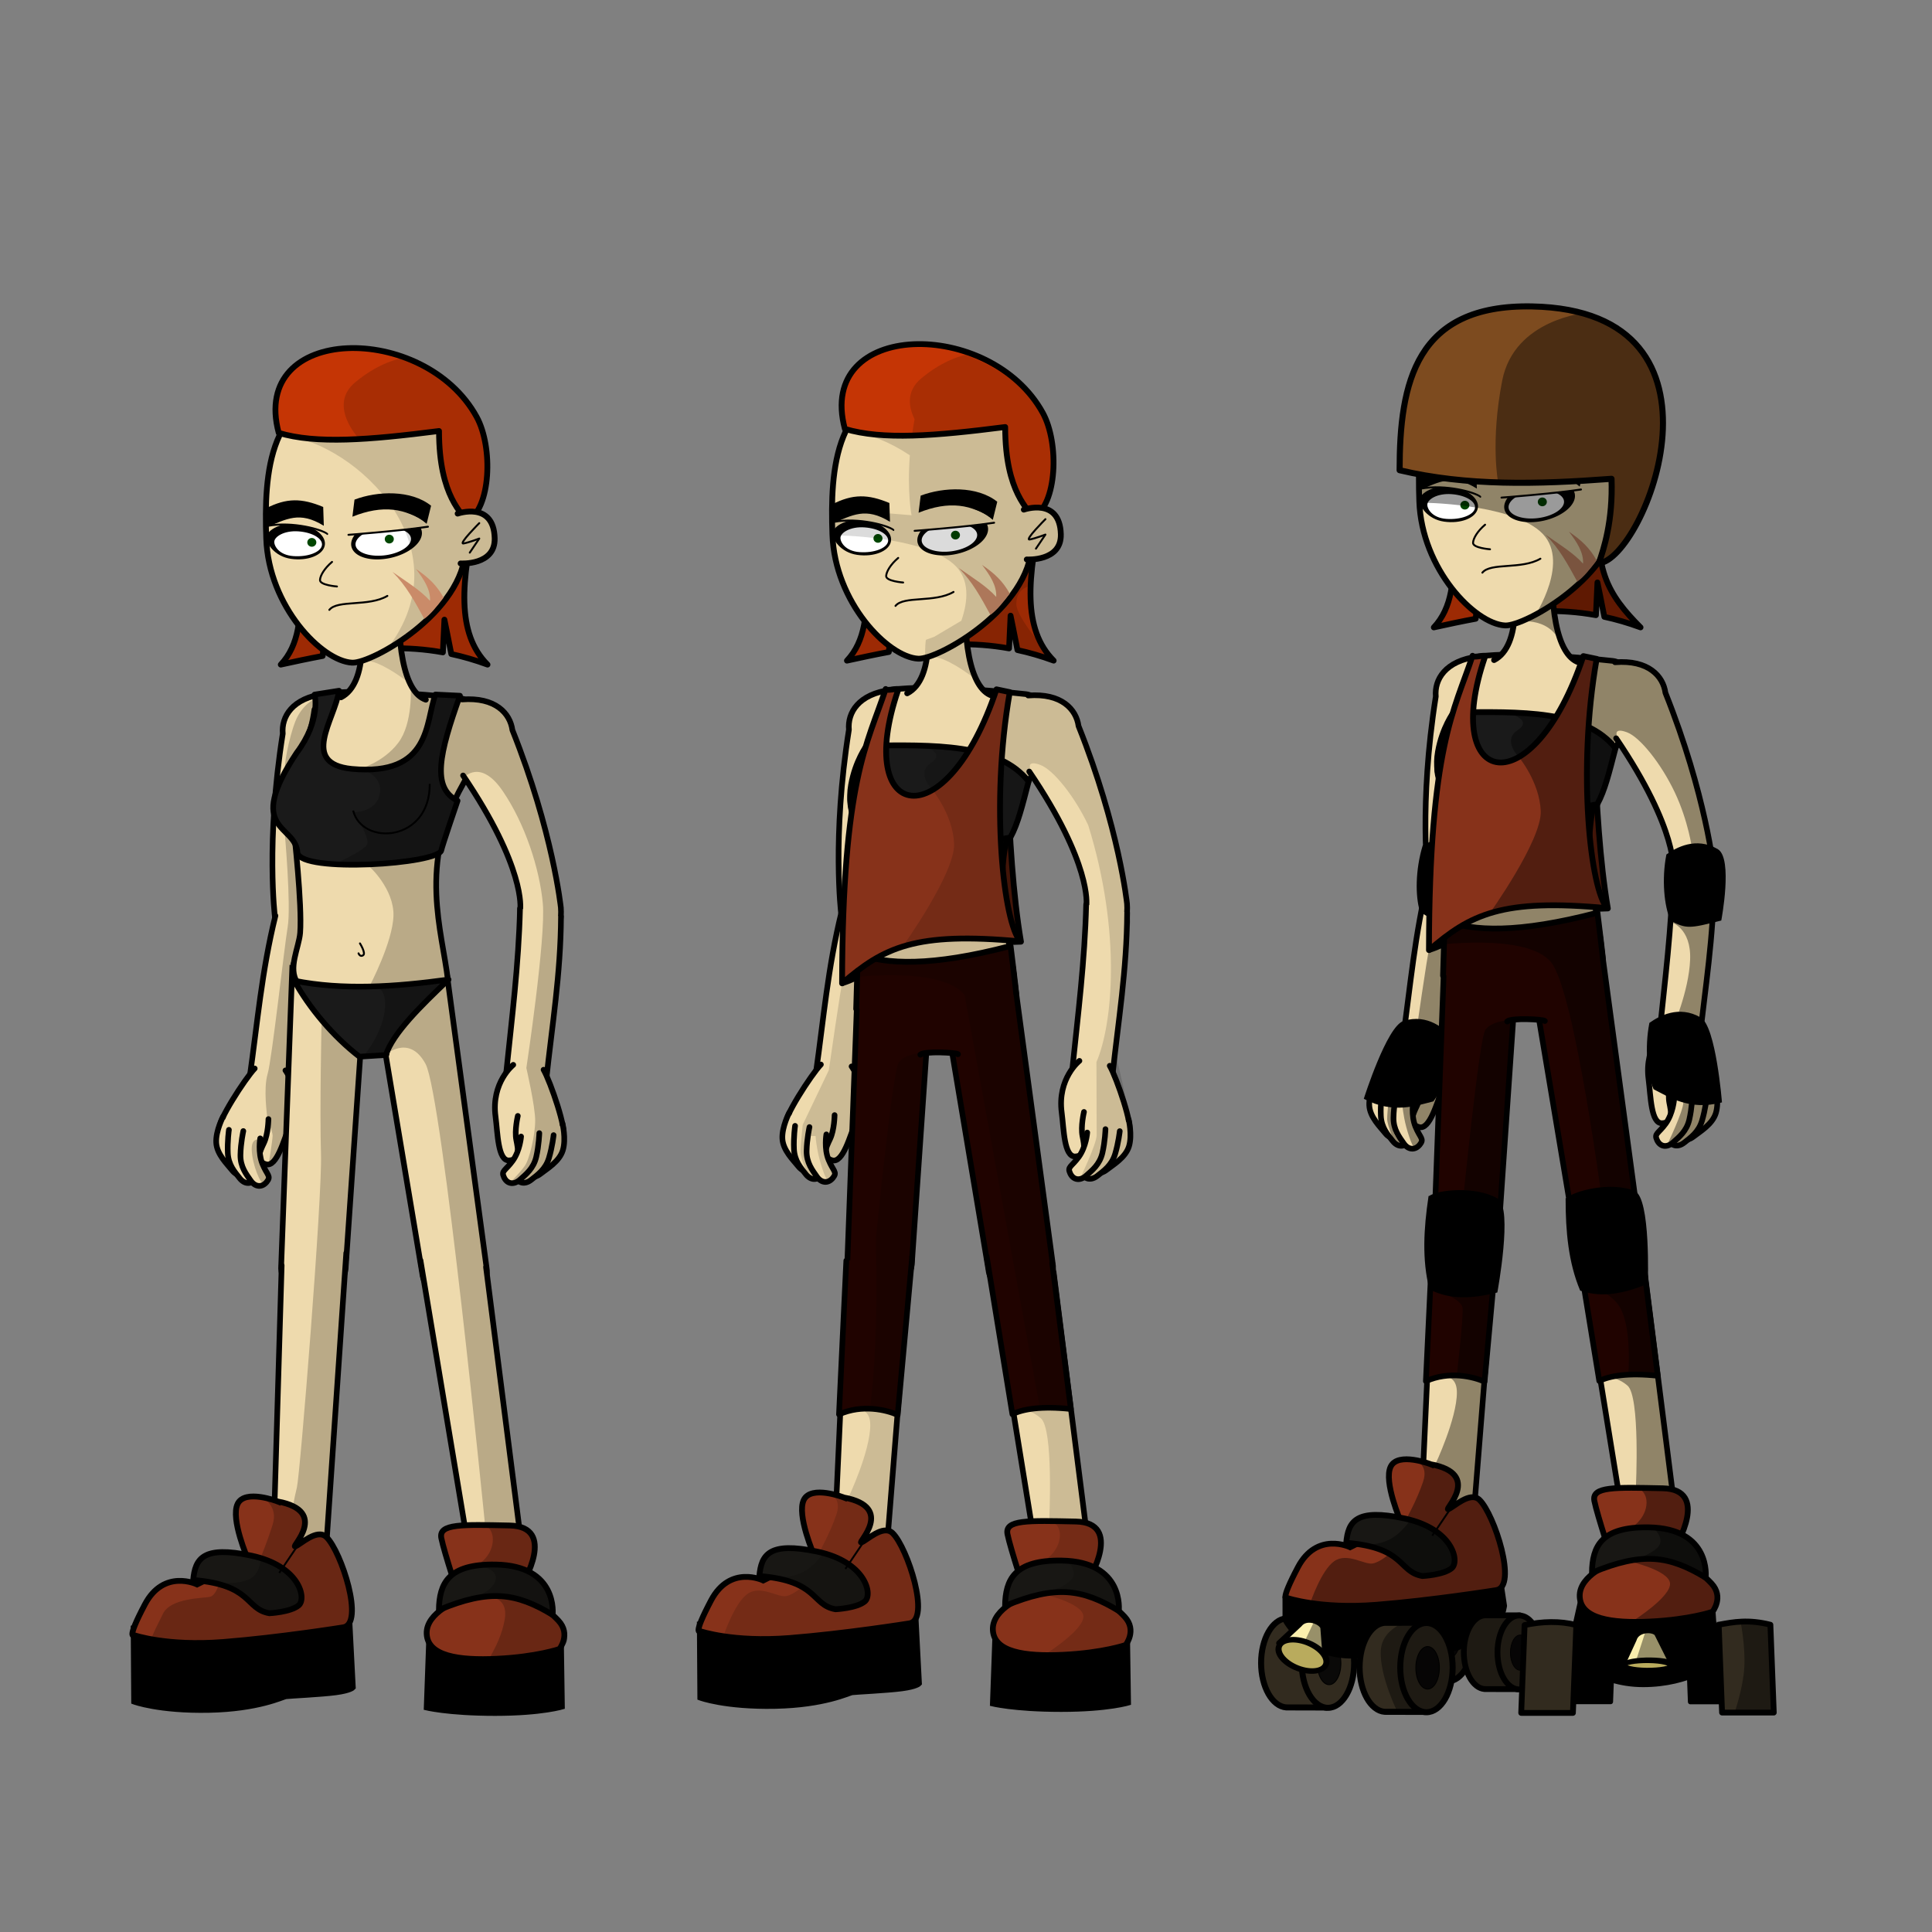 <?xml version="1.0" encoding="UTF-8" standalone="no"?>
<!-- Created with Inkscape (http://www.inkscape.org/) -->

<svg
   width="1000"
   height="1000"
   viewBox="0 0 264.583 264.583"
   version="1.1"
   id="svg1"
   inkscape:version="1.3 (0e150ed6c4, 2023-07-21)"
   sodipodi:docname="sinamon_[streamline].svg"
   xml:space="preserve"
   xmlns:inkscape="http://www.inkscape.org/namespaces/inkscape"
   xmlns:sodipodi="http://sodipodi.sourceforge.net/DTD/sodipodi-0.dtd"
   xmlns="http://www.w3.org/2000/svg"
   xmlns:svg="http://www.w3.org/2000/svg"
   xmlns:rdf="http://www.w3.org/1999/02/22-rdf-syntax-ns#"
   xmlns:cc="http://creativecommons.org/ns#"
   xmlns:dc="http://purl.org/dc/elements/1.1/"><rect x="0" y="0" width="264.583" height="264.583" fill="#808080" stroke="none"/><title
     id="title1">Sinamon [Streamline]</title><sodipodi:namedview
     id="namedview1"
     pagecolor="#ffffff"
     bordercolor="#666666"
     borderopacity="1.0"
     inkscape:showpageshadow="2"
     inkscape:pageopacity="0.0"
     inkscape:pagecheckerboard="0"
     inkscape:deskcolor="#d1d1d1"
     inkscape:document-units="px"
     inkscape:zoom="0.6015"
     inkscape:cx="-32.418953"
     inkscape:cy="634.24771"
     inkscape:window-width="1920"
     inkscape:window-height="1009"
     inkscape:window-x="1272"
     inkscape:window-y="-8"
     inkscape:window-maximized="1"
     inkscape:current-layer="svg1"
     showgrid="false"
     showguides="true"><sodipodi:guide
       position="-64.221,-21.774"
       orientation="0,-1"
       id="guide106"
       inkscape:locked="false" /></sodipodi:namedview><defs
     id="defs1" /><g
     inkscape:groupmode="layer"
     id="layer2"
     inkscape:label="Calque 2"
     style="opacity:1"
     transform="translate(2.012)"><rect
       style="fill:#000000;fill-opacity:1;stroke:#000000;stroke-width:0.638;stroke-linecap:round;stroke-linejoin:round;stroke-dasharray:none;stroke-opacity:1;paint-order:markers fill stroke"
       id="rect103-8-2"
       width="5.622"
       height="9.782"
       x="220.597"
       y="223.532"
       transform="matrix(1,0,0.038,0.999,0,0)" /><rect
       style="fill:#000000;fill-opacity:1;stroke:#000000;stroke-width:0.638;stroke-linecap:round;stroke-linejoin:round;stroke-dasharray:none;stroke-opacity:1;paint-order:markers fill stroke"
       id="rect103-8-9-9"
       width="5.622"
       height="9.782"
       x="-227.44"
       y="223.518"
       transform="matrix(-1,0,-0.038,0.999,0,0)" /><g
       id="g101-7-2"
       transform="translate(-12.091,-6.585)"><path
         id="rect100-5-1"
         style="fill:#322b1f;fill-opacity:1;stroke:#000000;stroke-width:0.823;stroke-linecap:round;stroke-linejoin:round;stroke-dasharray:none;stroke-opacity:1;paint-order:markers fill stroke"
         d="m 186.223,228.221 c -1.919,0.136 -3.436,2.823 -3.439,6.095 0.003,3.272 1.52,5.959 3.439,6.095 l 5.469,0.014 0.363,-12.209 z"
         sodipodi:nodetypes="cccccc" /><ellipse
         style="fill:#322b1f;fill-opacity:1;stroke:#000000;stroke-width:0.823;stroke-linecap:round;stroke-linejoin:round;stroke-dasharray:none;stroke-opacity:1;paint-order:markers fill stroke"
         id="path100-67-3"
         cx="191.939"
         cy="234.355"
         rx="3.588"
         ry="6.112" /><ellipse
         style="fill:#0a0908;fill-opacity:1;stroke:#000000;stroke-width:0.127;stroke-linecap:round;stroke-linejoin:round;stroke-dasharray:none;stroke-opacity:1;paint-order:markers fill stroke"
         id="path100-9-54-8"
         cx="192.098"
         cy="234.385"
         rx="1.609"
         ry="2.91" /></g><g
       id="g101-7-8-9"
       transform="translate(4.268,-10.204)"><path
         id="rect100-5-9-6"
         style="fill:#322b1f;fill-opacity:1;stroke:#000000;stroke-width:0.823;stroke-linecap:round;stroke-linejoin:round;stroke-dasharray:none;stroke-opacity:1;paint-order:markers fill stroke"
         d="m 186.223,228.221 c -1.919,0.136 -3.436,2.823 -3.439,6.095 0.003,3.272 1.52,5.959 3.439,6.095 l 5.469,0.014 0.363,-12.209 z"
         sodipodi:nodetypes="cccccc" /><ellipse
         style="fill:#322b1f;fill-opacity:1;stroke:#000000;stroke-width:0.823;stroke-linecap:round;stroke-linejoin:round;stroke-dasharray:none;stroke-opacity:1;paint-order:markers fill stroke"
         id="path100-67-0-7"
         cx="191.939"
         cy="234.355"
         rx="3.588"
         ry="6.112" /><ellipse
         style="fill:#0a0908;fill-opacity:1;stroke:#000000;stroke-width:0.127;stroke-linecap:round;stroke-linejoin:round;stroke-dasharray:none;stroke-opacity:1;paint-order:markers fill stroke"
         id="path100-9-54-5-2"
         cx="192.098"
         cy="234.385"
         rx="1.609"
         ry="2.91" /></g><path
       style="fill:#000000;fill-opacity:1;stroke:#000000;stroke-width:0.794;stroke-linecap:butt;stroke-linejoin:miter;stroke-dasharray:none;stroke-opacity:1"
       d="m 174.021,219.004 0.003,2.853 c 0,0 2.529,5.009 9.348,4.875 6.818,-0.134 13.695,-1.034 14.163,-1.101 0.468,-0.067 1.858,-1.434 3.863,-1.701 2.005,-0.267 2.573,-4.012 2.573,-4.012 l -0.471,-3.121 z"
       id="path22-8-4-4-8-3"
       sodipodi:nodetypes="ccsssccc" /><path
       style="fill:#000000;fill-opacity:1;stroke:#000000;stroke-width:0.265px;stroke-linecap:butt;stroke-linejoin:miter;stroke-opacity:1"
       d="m 214.287,218.956 -1.753,7.824 c 0,0 3.921,4.136 10.472,4.136 6.551,0 10.264,-3.104 10.264,-3.104 l -0.467,-6.985 z"
       id="path19-0-2-2-2-6-4"
       sodipodi:nodetypes="ccsccc" /><g
       id="g101-2"
       transform="translate(1.398,-5.982)"><path
         id="rect100-57"
         style="fill:#322b1f;fill-opacity:1;stroke:#000000;stroke-width:0.823;stroke-linecap:round;stroke-linejoin:round;stroke-dasharray:none;stroke-opacity:1;paint-order:markers fill stroke"
         d="m 186.223,228.221 c -1.919,0.136 -3.436,2.823 -3.439,6.095 0.003,3.272 1.52,5.959 3.439,6.095 l 5.469,0.014 0.363,-12.209 z"
         sodipodi:nodetypes="cccccc" /><ellipse
         style="fill:#322b1f;fill-opacity:1;stroke:#000000;stroke-width:0.823;stroke-linecap:round;stroke-linejoin:round;stroke-dasharray:none;stroke-opacity:1;paint-order:markers fill stroke"
         id="path100-5"
         cx="191.939"
         cy="234.355"
         rx="3.588"
         ry="6.112" /><ellipse
         style="fill:#0a0908;fill-opacity:1;stroke:#000000;stroke-width:0.127;stroke-linecap:round;stroke-linejoin:round;stroke-dasharray:none;stroke-opacity:1;paint-order:markers fill stroke"
         id="path100-9-6"
         cx="192.098"
         cy="234.385"
         rx="1.609"
         ry="2.91" /></g><g
       id="g102-7"
       transform="translate(3.433,-6.312)"><path
         id="rect100-6-0"
         style="fill:#322b1f;fill-opacity:1;stroke:#000000;stroke-width:0.794;stroke-linecap:round;stroke-linejoin:round;stroke-dasharray:none;stroke-opacity:1;paint-order:markers fill stroke"
         d="m 197.871,227.532 c -1.589,0.112 -2.845,2.337 -2.848,5.047 0.002,2.71 1.258,4.934 2.848,5.047 l 4.528,0.012 0.3,-10.109 z"
         sodipodi:nodetypes="cccccc" /><ellipse
         style="fill:#322b1f;fill-opacity:1;stroke:#000000;stroke-width:0.794;stroke-linecap:round;stroke-linejoin:round;stroke-dasharray:none;stroke-opacity:1;paint-order:markers fill stroke"
         id="path100-14-8"
         cx="202.604"
         cy="232.611"
         rx="2.971"
         ry="5.061" /><ellipse
         style="fill:#0a0908;fill-opacity:1;stroke:#000000;stroke-width:0.105;stroke-linecap:round;stroke-linejoin:round;stroke-dasharray:none;stroke-opacity:1;paint-order:markers fill stroke"
         id="path100-9-3-2"
         cx="202.736"
         cy="232.637"
         rx="1.332"
         ry="2.41" /></g><ellipse
       style="fill:#0a0908;fill-opacity:1;stroke:#000000;stroke-width:0.122;stroke-linecap:round;stroke-linejoin:round;stroke-dasharray:none;stroke-opacity:1;paint-order:markers fill stroke"
       id="path100-9-5-5"
       cx="237.827"
       cy="228.152"
       rx="1.494"
       ry="2.917" /><path
       id="rect102-9"
       style="fill:#fbefae;stroke:#000000;stroke-width:0.794;stroke-linecap:round;stroke-linejoin:round;stroke-dasharray:none;paint-order:markers fill stroke"
       d="m 175.937,222.438 c 0.936,-1.198 3.006,-0.4 3.264,0.445 l 0.371,4.895 -6.416,-2.744 z"
       sodipodi:nodetypes="ccccc" /><ellipse
       style="fill:#b9ab5d;fill-opacity:1;stroke:#000000;stroke-width:0.797;stroke-linecap:round;stroke-linejoin:round;stroke-dasharray:none;stroke-opacity:1;paint-order:markers fill stroke"
       id="path102-1"
       cx="269.502"
       cy="136.378"
       rx="3.429"
       ry="1.9"
       transform="matrix(0.914,0.407,-0.513,0.858,0,0)" /><path
       id="rect102-7-0"
       style="fill:#fbefae;stroke:#000000;stroke-width:0.794;stroke-linecap:round;stroke-linejoin:round;stroke-dasharray:none;paint-order:markers fill stroke"
       d="m 221.728,224.517 c 0.413,-1.463 2.631,-1.508 3.189,-0.823 l 2.196,4.391 -6.977,-0.112 z"
       sodipodi:nodetypes="ccccc" /><ellipse
       style="fill:#b9ab5d;fill-opacity:1;stroke:#000000;stroke-width:0.821;stroke-linecap:round;stroke-linejoin:round;stroke-dasharray:none;stroke-opacity:1;paint-order:markers fill stroke"
       id="path102-6-3"
       cx="311.896"
       cy="241.219"
       rx="3.343"
       ry="0.759"
       transform="matrix(1,0.012,-0.366,0.93,0,0)" /><path
       id="rect103-7"
       style="fill:#322b1f;stroke:#000000;stroke-width:0.794;stroke-linecap:round;stroke-linejoin:round;paint-order:markers fill stroke"
       d="m 233.358,222.504 c 2.025,-0.383 4.054,-0.762 7.081,0 l 0.464,12.029 h -7.081 z"
       sodipodi:nodetypes="ccccc" /><path
       id="rect103-0-5"
       style="fill:#322b1f;stroke:#000000;stroke-width:0.794;stroke-linecap:round;stroke-linejoin:round;paint-order:markers fill stroke"
       d="m 213.86,222.549 c -2.243,-0.586 -4.618,-0.513 -7.081,0 l -0.464,12.029 h 7.081 z"
       sodipodi:nodetypes="ccccc" /><path
       id="path32"
       style="fill:#c53505;fill-opacity:1;stroke:#000000;stroke-width:0.794;stroke-linecap:round;stroke-linejoin:round;stroke-dasharray:none;stroke-opacity:1"
       d="m 37.835,66.83 c -0.02,8.276 3.629,18.888 -1.396,24.187 1.951,-0.429 3.856,-0.836 5.739,-1.184 l 0.483,-5.228 1.658,4.86 c 4.735,-0.752 9.384,-1.016 14.322,-0.123 l 0.207,-4.483 c 0,0 0.57,2.749 0.946,4.711 1.615,0.349 3.263,0.822 4.958,1.446 -4.269,-4.307 -3.677,-11.268 -1.46,-21.14 z" /><path
       id="path32-6"
       style="fill:#000000;fill-opacity:0.206;stroke:none;stroke-width:0.794;stroke-linecap:round;stroke-linejoin:round;stroke-dasharray:none;stroke-opacity:1"
       d="m 37.835,66.83 c -0.02,8.276 3.629,18.888 -1.396,24.187 1.951,-0.429 3.856,-0.836 5.739,-1.184 l 0.483,-5.228 1.658,4.86 c 4.735,-0.752 9.384,-1.016 14.322,-0.123 l 0.207,-4.483 c 0,0 0.57,2.749 0.946,4.711 1.615,0.349 3.263,0.822 4.958,1.446 -4.269,-4.307 -3.677,-11.268 -1.46,-21.14 z" /><path
       style="fill:#eedaad;fill-opacity:1;stroke:#000000;stroke-width:0.773;stroke-linecap:round;stroke-linejoin:round;stroke-dasharray:none;stroke-opacity:1"
       d="m 42.524,95.003 c -4.568,0.569 -6.015,3.191 -5.813,5.472 -2.345,14.756 -1.072,25.111 -1.072,25.111 0.944,6.082 6.62,3.997 5.476,-0.929 -0.011,-0.067 -1.991,-5.345 3.582,-19.451"
       id="path39-5-4-7-3-0-0"
       sodipodi:nodetypes="ccccc"
       inkscape:transform-center-x="2.4574442"
       inkscape:transform-center-y="12.297558" /><path
       style="fill:#eedaad;fill-opacity:1;stroke:#000000;stroke-width:0.773;stroke-linecap:round;stroke-linejoin:round;stroke-dasharray:none;stroke-opacity:1"
       d="m 35.707,125.403 c -1.898,7.696 -2.465,14.718 -3.532,22.195 -0.408,3.132 4.934,3.763 5.572,0.246 1.081,-7.419 1.975,-14.72 3.69,-22.283"
       id="path656-4-8-7-5"
       sodipodi:nodetypes="cccc"
       inkscape:transform-center-x="1.4977607"
       inkscape:transform-center-y="11.367383" /><path
       style="fill:#eedaad;fill-opacity:1;stroke:#000000;stroke-width:0.773;stroke-linecap:round;stroke-linejoin:round;stroke-dasharray:none;stroke-opacity:1"
       d="m 32.872,146.325 c -1.31,1.36 -5.309,7.562 -4.718,8.125 2.229,2.125 3.608,2.603 5.918,2.206 3.3,-0.567 2.545,-4.748 3.364,-7.585"
       id="path11-8-7-0-6-4-0"
       sodipodi:nodetypes="cssc"
       inkscape:transform-center-x="5.5267069"
       inkscape:transform-center-y="25.107735" /><path
       style="fill:#eedaad;fill-opacity:1;stroke:#000000;stroke-width:0.773;stroke-linecap:round;stroke-linejoin:round;stroke-dasharray:none;stroke-opacity:1"
       d="m 30.112,155.738 c 0,0 0.39,0.627 1.128,2.158 0.738,1.531 1.352,1.588 0.744,2.433 -0.608,0.846 -1.539,0.79 -2.2,-0.049 -0.66,-0.839 -2.115,-2.198 -2.187,-3.822 -0.073,-1.624 0.951,-3.555 0.951,-3.555"
       id="path13-4-5-9-7-5-7-1-1"
       sodipodi:nodetypes="cssssc"
       inkscape:transform-center-x="8.3800957"
       inkscape:transform-center-y="30.473781" /><path
       style="fill:#eedaad;fill-opacity:1;stroke:#000000;stroke-width:0.773;stroke-linecap:round;stroke-linejoin:round;stroke-dasharray:none;stroke-opacity:1"
       d="m 37.076,146.589 c 0,0 2.366,3.024 0.622,7.417 -0.847,2.134 -1.804,5.867 -3.29,5.438 -1.486,-0.429 -0.851,-1.706 -0.269,-2.938 0.583,-1.232 0.61,-3.252 0.61,-3.252"
       id="path12-55-1-9-0-6-2"
       inkscape:transform-center-x="2.3775735"
       inkscape:transform-center-y="26.587227"
       sodipodi:nodetypes="csscc" /><path
       style="fill:#eedaad;fill-opacity:1;stroke:#000000;stroke-width:0.773;stroke-linecap:round;stroke-linejoin:round;stroke-dasharray:none;stroke-opacity:1"
       d="m 31.577,156.076 c 0,0 -0.045,1.368 0.693,2.898 0.738,1.531 1.352,1.588 0.744,2.433 -0.608,0.846 -1.539,0.79 -2.2,-0.049 -0.66,-0.839 -1.554,-1.817 -1.627,-3.441 -0.073,-1.624 0.151,-3.19 0.151,-3.19"
       id="path13-4-9-1-8-0-3-0"
       sodipodi:nodetypes="cssssc"
       inkscape:transform-center-x="7.0760945"
       inkscape:transform-center-y="31.925103" /><path
       style="fill:#eedaad;fill-opacity:1;stroke:#000000;stroke-width:0.773;stroke-linecap:round;stroke-linejoin:round;stroke-dasharray:none;stroke-opacity:1"
       d="m 33.621,155.899 c 0,0 -0.335,1.921 0.305,3.491 0.639,1.57 1.248,1.662 0.587,2.471 -0.661,0.809 -1.587,0.7 -2.192,-0.175 -0.606,-0.875 -1.435,-1.903 -1.404,-3.529 0.031,-1.625 0.392,-3.264 0.392,-3.264"
       id="path13-0-5-5-1-5-1"
       sodipodi:nodetypes="cssssc"
       inkscape:transform-center-x="5.4364491"
       inkscape:transform-center-y="32.205839" /><path
       style="fill:#eedaad;fill-opacity:1;stroke:#000000;stroke-width:0.773;stroke-linecap:butt;stroke-linejoin:miter;stroke-dasharray:none;stroke-opacity:1"
       d="m 59.21,133.552 5.404,39.992 c 0.852,4.44 -8.295,6.064 -8.825,0.703 l -5.081,-30.378 c -1.308,-6.065 7.056,-17.508 8.502,-10.317 z"
       id="path38-3-4-4-6-2-2"
       sodipodi:nodetypes="ccccc" /><path
       style="fill:#eedaad;fill-opacity:1;stroke:#000000;stroke-width:0.773;stroke-linecap:round;stroke-linejoin:round;stroke-dasharray:none;stroke-opacity:1"
       d="m 64.55,173.543 5.474,42.88 c 0.547,3.377 -6.04,5.396 -7.116,0.208 l -7.335,-44.022"
       id="path1697-3-4-9"
       sodipodi:nodetypes="cccc" /><path
       style="fill:#eedaad;fill-opacity:1;stroke:#000000;stroke-width:0.773;stroke-linecap:butt;stroke-linejoin:miter;stroke-dasharray:none;stroke-opacity:1"
       d="m 37.996,133.011 -1.499,40.294 c -0.417,4.496 8.848,5.314 8.856,-0.07 l 2.111,-30.692 c 0.714,-6.153 -8.725,-16.817 -9.467,-9.531 z"
       id="path38-3-4-4-0-1-9-7"
       sodipodi:nodetypes="ccccc" /><path
       style="fill:#eedaad;fill-opacity:1;stroke:#000000;stroke-width:0.773;stroke-linecap:round;stroke-linejoin:round;stroke-dasharray:none;stroke-opacity:1"
       d="m 36.561,173.298 -1.288,43.176 c -0.217,3.411 6.538,4.846 7.106,-0.415 l 3.03,-44.476"
       id="path1697-2-0-9-8"
       sodipodi:nodetypes="cccc" /><path
       style="fill:#eedaad;fill-opacity:1;stroke:#000000;stroke-width:0.773;stroke-linecap:round;stroke-linejoin:round;stroke-dasharray:none;stroke-opacity:1"
       d="m 42.574,95.006 c 0,0 4.609,-0.901 18.389,0.6 2.936,0.32 3.484,6.381 0.413,11.816 -6.188,10.955 -2.805,20.112 -2.046,26.823 -3.46,1.872 -8.326,8.129 -8.423,10.198 -1.364,0.177 -2.104,-0.145 -3.949,-0.14 -0.738,-1.385 -4.244,-3.933 -8.232,-9.714 -1.359,-1.97 0.199,-4.783 0.367,-6.84 0.289,-3.894 -0.84,-13.833 -0.84,-13.833 0,0 -3.287,-2.098 -2.402,-5.335 1.227,-4.489 4.252,-4.487 5.194,-11.407"
       id="path7-4-2-9-21-7"
       sodipodi:nodetypes="csscccsccsc" /><path
       style="fill:#000000;fill-opacity:1;stroke:#000000;stroke-width:0.794;stroke-linecap:butt;stroke-linejoin:miter;stroke-dasharray:none;stroke-opacity:1"
       d="m 16.29,223 0.067,10.027 c 0,0 3.409,1.27 10.227,1.136 6.818,-0.134 10.094,-1.805 10.562,-1.872 0.468,-0.067 4.813,-0.267 6.818,-0.535 2.005,-0.267 2.34,-0.668 2.34,-0.668 l -0.535,-10.294 z"
       id="path22-8-4-4-9-1" /><path
       style="fill:#eedaad;fill-opacity:1;stroke:#000000;stroke-width:0.773;stroke-linecap:round;stroke-linejoin:round;stroke-dasharray:none;stroke-opacity:1"
       d="m 61.258,95.792 c 4.592,-0.358 6.59,1.914 6.9,4.184 5.577,13.954 6.638,24.33 6.638,24.33 0.431,6.134 -5.581,5.233 -5.56,0.189 0,-0.068 0.756,-5.623 -7.831,-18.296"
       id="path39-5-4-0-3-6"
       sodipodi:nodetypes="ccccc"
       inkscape:transform-center-x="-5.6280058"
       inkscape:transform-center-y="11.644132" /><path
       style="fill:#eedaad;fill-opacity:1;stroke:#000000;stroke-width:0.794;stroke-linecap:round;stroke-linejoin:round;stroke-dasharray:none;stroke-opacity:1"
       d="m 56.303,95.818 c -3.053,-1.011 -4.172,-7.856 -3.441,-16.28 l -6.699,-0.371 c 1.857,6.424 2.28,14.388 -1.474,16.325"
       id="path6-8-3-5-50-9"
       sodipodi:nodetypes="cccc" /><path
       style="fill:#1a1a1a;fill-opacity:1;stroke:#000000;stroke-width:0.773;stroke-linecap:round;stroke-linejoin:round;stroke-dasharray:none;stroke-opacity:1"
       d="m 57.618,95.112 c -1.387,3.755 -0.554,11.2 -11.45,10.186 -7.174,-0.715 -2.308,-6.779 -1.751,-10.707 l -3.348,0.528 c 0,0 0.939,3.469 -2.462,7.99 -7.179,10.837 -0.101,9.707 0.118,13.678 0.475,2.806 19.405,1.545 19.705,-0.354 0.085,-0.534 2.223,-6.772 2.223,-6.772 -3.597,-1.769 -2.492,-6.508 0.325,-14.385 z"
       id="path41-7-2-2-3"
       sodipodi:nodetypes="ccccccsccc" /><path
       style="fill:#000000;fill-opacity:1;stroke:#000000;stroke-width:0.265px;stroke-linecap:butt;stroke-linejoin:miter;stroke-opacity:1"
       d="m 56.556,222.952 -0.401,11.097 c 0,0 3.075,0.802 9.626,0.802 6.551,0 9.425,-0.936 9.425,-0.936 l -0.134,-9.091 z"
       id="path19-0-2-2-2-47-3"
       sodipodi:nodetypes="ccsccc" /><path
       style="fill:#87321a;fill-opacity:1;stroke:#000000;stroke-width:0.794;stroke-linecap:butt;stroke-linejoin:miter;stroke-dasharray:none;stroke-opacity:1"
       d="m 69.524,216.936 c 0,0 4.813,-7.888 -1.738,-8.022 -6.551,-0.134 -9.76,-0.267 -9.358,1.738 0.401,2.005 2.54,8.423 2.54,8.423 0,0 -4.679,1.671 -4.546,4.679 0.134,3.008 4.278,3.677 9.693,3.409 5.415,-0.267 8.489,-1.337 8.489,-1.337 0,0 1.604,-2.005 -0.134,-3.877 -1.738,-1.872 -4.746,-3.743 -4.746,-3.743 z"
       id="path17-4-6-3-2-3-7"
       sodipodi:nodetypes="csscsscscc" /><path
       style="fill:#181714;fill-opacity:1;stroke:#000000;stroke-width:0.794;stroke-linecap:butt;stroke-linejoin:miter;stroke-dasharray:none;stroke-opacity:1"
       d="m 58.094,220.479 c 6.968,-2.916 10.603,-2.322 15.575,0.668 0,0 0.802,-6.751 -7.821,-6.885 -6.48,-0.1 -7.697,2.585 -7.754,6.217 z"
       id="path18-5-8-5-4-8-5"
       sodipodi:nodetypes="ccsc" /><path
       style="fill:#87321a;fill-opacity:1;stroke:#000000;stroke-width:0.794;stroke-linecap:butt;stroke-linejoin:miter;stroke-dasharray:none;stroke-opacity:1"
       d="m 36.01,205.62 c 0,0 -4.479,-1.738 -5.481,0.334 -1.003,2.072 1.404,7.554 1.404,7.554 l -6.952,3.476 c 0,0 -4.545,-2.206 -7.153,2.741 -2.607,4.947 -1.471,4.211 -1.471,4.211 0,0 4.479,1.537 12.166,0.936 7.687,-0.602 16.444,-2.005 16.444,-2.005 3.007,-0.418 -0.244,-10.412 -2.273,-12.367 -1.296,-1.249 -3.61,1.07 -4.278,1.27 -0.668,0.201 4.746,-4.813 -2.406,-6.15 z"
       id="path20-50-7-9-9-9"
       sodipodi:nodetypes="csccscscssc" /><path
       style="fill:#181714;fill-opacity:1;stroke:#000000;stroke-width:0.794;stroke-linecap:round;stroke-linejoin:round;stroke-dasharray:none;stroke-opacity:1"
       d="m 24.446,216.383 c 8.15,0.652 7.082,3.948 10.428,4.546 0,0 2.874,-0.134 4.011,-1.07 1.136,-0.936 0.134,-5.415 -6.484,-6.818 -6.618,-1.404 -7.687,0.401 -7.955,3.342 z"
       id="path21-4-0-4-41-6"
       sodipodi:nodetypes="ccssc" /><path
       style="fill:none;stroke:#000000;stroke-width:0.258px;stroke-linecap:butt;stroke-linejoin:miter;stroke-opacity:1"
       d="m 38.586,211.91 -2.364,3.498"
       id="path23-9-9-4-47-6" /><path
       style="opacity:0.141;fill:#000000;fill-opacity:1;stroke:none;stroke-width:0.265px;stroke-linecap:butt;stroke-linejoin:miter;stroke-opacity:1"
       d="m 47.118,91.626 c 0,0 0.189,-1.749 2.529,-0.78 2.34,0.969 4.254,2.718 4.23,2.482 -0.024,-0.236 -1.134,-8.154 -1.134,-8.154 l -4.349,2.576 c 0,0 -0.945,0.331 -1.111,0.402 -0.165,0.071 -0.165,3.474 -0.165,3.474 z"
       id="path44-0-4-8-5" /><path
       style="fill:none;stroke:#000000;stroke-width:0.258px;stroke-linecap:butt;stroke-linejoin:miter;stroke-opacity:1"
       d="m 46.348,111.004 c 1.248,4.904 10.535,4.308 10.492,-3.657"
       id="path8-03-3-1-3-5"
       sodipodi:nodetypes="cc" /><path
       style="fill:#1a1a1a;fill-opacity:1;stroke:#000000;stroke-width:0.773;stroke-linecap:round;stroke-linejoin:round;stroke-dasharray:none;stroke-opacity:1"
       d="m 38.291,134.302 c 6.615,1.328 13.789,0.853 21.128,-0.156 -3.864,3.681 -7.592,7.329 -8.594,10.331 l -3.613,0.234 c -3.598,-2.768 -6.885,-6.698 -8.922,-10.409 z"
       id="path926-4-4-0"
       sodipodi:nodetypes="ccccc" /><path
       style="fill:#eedaad;fill-opacity:1;stroke:#000000;stroke-width:0.773;stroke-linecap:round;stroke-linejoin:round;stroke-dasharray:none;stroke-opacity:1"
       d="m 74.815,125.526 c -0.045,7.904 -1.22,14.857 -2.02,22.364 -0.373,3.136 -5.723,2.568 -5.479,-0.993 0.772,-7.454 1.696,-14.751 1.887,-22.485"
       id="path656-2-4-3"
       sodipodi:nodetypes="cccc"
       inkscape:transform-center-x="-8.6513382"
       inkscape:transform-center-y="36.644243" /><path
       style="fill:#eedaad;fill-opacity:1;stroke:#000000;stroke-width:0.773;stroke-linecap:round;stroke-linejoin:round;stroke-dasharray:none;stroke-opacity:1"
       d="m 72.429,146.498 c 0.94,1.612 3.304,8.527 2.591,8.944 -2.691,1.574 -4.148,1.734 -6.297,0.837 -3.07,-1.281 -1.308,-5.18 -1.407,-8.12"
       id="path11-8-7-9-2-0"
       sodipodi:nodetypes="cssc"
       inkscape:transform-center-x="-8.6173854"
       inkscape:transform-center-y="51.130297" /><path
       style="fill:#eedaad;fill-opacity:1;stroke:#000000;stroke-width:0.773;stroke-linecap:round;stroke-linejoin:round;stroke-dasharray:none;stroke-opacity:1"
       d="m 72.8,156.263 c 0,0 -0.533,0.524 -1.627,1.849 -1.094,1.325 -1.705,1.245 -1.321,2.202 0.384,0.957 1.303,1.109 2.151,0.439 0.848,-0.67 2.596,-1.67 3.066,-3.234 0.47,-1.563 -0.051,-3.667 -0.051,-3.667"
       id="path13-4-5-9-7-6-82-7"
       sodipodi:nodetypes="cssssc"
       inkscape:transform-center-x="-10.091159"
       inkscape:transform-center-y="56.975395" /><path
       style="fill:#eedaad;fill-opacity:1;stroke:#000000;stroke-width:0.773;stroke-linecap:round;stroke-linejoin:round;stroke-dasharray:none;stroke-opacity:1"
       d="m 68.277,145.826 c 0,0 -3.044,2.417 -2.428,7.076 0.299,2.262 0.312,6.104 1.863,6.015 1.551,-0.089 1.247,-1.471 0.984,-2.798 -0.264,-1.327 0.206,-3.298 0.206,-3.298"
       id="path12-55-1-2-9-6"
       inkscape:transform-center-x="-4.9287839"
       inkscape:transform-center-y="51.84051"
       sodipodi:nodetypes="csscc" /><path
       style="fill:#eedaad;fill-opacity:1;stroke:#000000;stroke-width:0.773;stroke-linecap:round;stroke-linejoin:round;stroke-dasharray:none;stroke-opacity:1"
       d="m 71.293,156.268 c 0,0 -0.292,1.34 -1.386,2.665 -1.094,1.325 -1.705,1.245 -1.321,2.202 0.384,0.957 1.303,1.109 2.151,0.439 0.848,-0.67 1.958,-1.424 2.428,-2.987 0.47,-1.563 0.637,-3.135 0.637,-3.135"
       id="path13-4-9-1-88-91-0"
       sodipodi:nodetypes="cssssc"
       inkscape:transform-center-x="-8.7263025"
       inkscape:transform-center-y="58.185684" /><path
       style="fill:#eedaad;fill-opacity:1;stroke:#000000;stroke-width:0.773;stroke-linecap:round;stroke-linejoin:round;stroke-dasharray:none;stroke-opacity:1"
       d="m 69.349,155.644 c 0,0 -0.147,1.942 -1.154,3.328 -1.007,1.386 -1.622,1.341 -1.178,2.274 0.444,0.933 1.371,1.032 2.175,0.314 0.804,-0.717 1.863,-1.534 2.232,-3.121 0.369,-1.588 0.421,-3.26 0.421,-3.26"
       id="path13-0-5-2-9-1"
       sodipodi:nodetypes="cssssc"
       inkscape:transform-center-x="-6.9478457"
       inkscape:transform-center-y="58.072324" /><path
       id="path1-3-1-6-7-3"
       style="fill:#eedaad;stroke:#000000;stroke-width:0.794;stroke-linecap:round;stroke-linejoin:round;paint-order:markers fill stroke"
       d="m 61.743,75.135 c -0.232,8.685 -12.805,15.749 -15.534,15.617 -4.159,-0.202 -11.444,-7.75 -11.759,-17.007 -0.296,-8.683 0.133,-20.345 12.558,-20.316 18.587,0.044 14.989,12.26 14.736,21.706 z"
       sodipodi:nodetypes="sssss" /><path
       style="fill:none;stroke:#000000;stroke-width:0.265;stroke-linecap:round;stroke-linejoin:round;stroke-dasharray:none;stroke-opacity:1"
       d="m 43.089,83.52 c 1.133,-1.415 5.376,-0.398 7.947,-1.911"
       id="path2-1-1-1-5-9"
       sodipodi:nodetypes="cc" /><path
       id="path6157-8-8-0"
       style="fill:#000000;fill-opacity:1;stroke:none;stroke-width:0.285;stroke-linecap:round;stroke-linejoin:round"
       d="m 55.741,72.715 a 2.695,4.93 77.285 0 1 -4.286,3.694 2.695,4.93 77.285 0 1 -5.347,-1.592 2.695,4.93 77.285 0 1 4.286,-3.694 2.695,4.93 77.285 0 1 5.347,1.592 z" /><path
       id="path6157-6-8"
       style="fill:#ffffff;stroke:#000000;stroke-width:0.219;stroke-linecap:round;stroke-linejoin:round"
       d="m 54.368,73.638 a 1.992,3.932 82.843 0 1 -3.544,2.504 1.992,3.932 82.843 0 1 -4.243,-1.422 1.992,3.932 82.843 0 1 3.544,-2.504 1.992,3.932 82.843 0 1 4.243,1.422 z" /><ellipse
       style="fill:#004500;fill-opacity:1;stroke:none;stroke-width:0.289;stroke-linecap:round;stroke-linejoin:round;stroke-dasharray:none;stroke-opacity:1"
       id="path6211-7-2"
       cx="51.3"
       cy="73.827"
       rx="0.619"
       ry="0.6" /><path
       id="path6157-1-5-1-2"
       style="fill:#000000;fill-opacity:1;stroke:none;stroke-width:0.248;stroke-linecap:round;stroke-linejoin:round"
       d="m 42.456,74.735 c -0.28,1.314 -2.342,2.119 -4.606,1.798 -2.264,-0.322 -3.441,-2.128 -3.362,-2.987 0.093,-1.009 2.111,-2.095 4.375,-1.773 2.264,0.322 3.873,1.648 3.593,2.962 z"
       sodipodi:nodetypes="sssss" /><path
       id="path6157-1-56-5"
       style="fill:#ffffff;stroke:#000000;stroke-width:0.202;stroke-linecap:round;stroke-linejoin:round"
       d="m 42.169,74.732 c -0.204,0.991 -2.004,1.673 -4.022,1.525 -2.018,-0.149 -2.739,-1.448 -2.698,-2.091 0.048,-0.756 1.417,-1.646 3.435,-1.497 2.018,0.149 3.488,1.073 3.285,2.064 z"
       sodipodi:nodetypes="sssss" /><ellipse
       style="fill:#004500;fill-opacity:1;stroke:none;stroke-width:0.289;stroke-linecap:round;stroke-linejoin:round;stroke-dasharray:none;stroke-opacity:1"
       id="path6211-5-4-8"
       cx="40.691"
       cy="74.275"
       rx="0.619"
       ry="0.6" /><path
       id="rect38-57-3-7-6"
       style="stroke-width:0.769;stroke-linecap:round;stroke-linejoin:round;paint-order:markers fill stroke"
       d="m 46.537,68.421 c 3.142,-1.19 7.745,-1.36 10.488,0.837 l -0.614,2.495 c -2.773,-2.194 -6.037,-2.658 -10.161,-0.992 z"
       sodipodi:nodetypes="ccccc" /><path
       style="fill:#eedaad;fill-opacity:1;stroke:#000000;stroke-width:0.265px;stroke-linecap:round;stroke-linejoin:round;stroke-opacity:1"
       d="m 43.459,76.953 c -1.055,0.898 -1.615,1.867 -1.648,2.471 -0.04,0.719 2.326,0.894 2.326,0.894"
       id="path3-4-6-5-9-9"
       sodipodi:nodetypes="csc" /><path
       style="fill:#c53505;fill-opacity:1;stroke:#000000;stroke-width:0.794;stroke-linecap:round;stroke-linejoin:round;stroke-dasharray:none;stroke-opacity:1"
       d="m 61.902,71.466 c 3.354,-1.824 3.62,-10.245 1.37,-14.357 -7.142,-13.046 -31.125,-12.806 -27.116,2.174 5.158,1.541 12.272,0.978 21.956,-0.258 -10e-4,9.172 3.371,11.276 3.79,12.44 z"
       id="path31"
       sodipodi:nodetypes="csccc" /><g
       id="g34"
       transform="translate(-794.122,-302.193)"><path
         style="fill:#eedaad;fill-opacity:1;stroke:#000000;stroke-width:0.794;stroke-linecap:round;stroke-linejoin:round;stroke-dasharray:none;stroke-opacity:1"
         d="m 854.783,372.533 c 0,0 4.938,-1.751 5.072,3.367 0.099,3.772 -4.668,3.456 -4.668,3.456"
         id="path33"
         sodipodi:nodetypes="csc" /><path
         style="fill:none;stroke:#000000;stroke-width:0.265px;stroke-linecap:round;stroke-linejoin:round;stroke-opacity:1"
         d="m 857.745,373.835 c 0,0 -2.918,2.918 -2.155,2.783 0.763,-0.135 2.155,-0.673 2.155,-0.673 l -1.302,1.93"
         id="path34" /></g><g
       id="g36"
       transform="translate(-794.122,-302.193)"><path
         style="fill:#eedaad;fill-opacity:1;stroke:none;stroke-width:0.265px;stroke-linecap:butt;stroke-linejoin:miter;stroke-opacity:1"
         d="m 839.893,375.499 c 0,0 3.619,-0.413 6.761,-0.73 3.142,-0.317 4.095,-0.603 4.095,-0.603 -0.324,-0.357 -4.448,-4.634 -10.856,1.333 z"
         id="path36"
         sodipodi:nodetypes="cscc" /><path
         style="fill:none;stroke:#000000;stroke-width:0.265px;stroke-linecap:round;stroke-linejoin:round;stroke-opacity:1"
         d="m 839.829,375.435 c 0,0 6.824,-0.508 10.887,-1.111"
         id="path35"
         sodipodi:nodetypes="cc" /></g><g
       id="g36-2"
       transform="matrix(-0.751,0,0,1.005,673.537,-304.184)"><path
         style="fill:#eedaad;fill-opacity:1;stroke:none;stroke-width:0.265px;stroke-linecap:butt;stroke-linejoin:miter;stroke-opacity:1"
         d="m 839.893,375.499 c 0,0 2.005,-0.881 5.147,-1.199 3.142,-0.317 5.708,-0.134 5.708,-0.134 -0.324,-0.357 -4.448,-4.634 -10.856,1.333 z"
         id="path36-0"
         sodipodi:nodetypes="cscc" /><path
         style="fill:none;stroke:#000000;stroke-width:0.265px;stroke-linecap:round;stroke-linejoin:round;stroke-opacity:1"
         d="m 839.829,375.435 c 0.906,-0.593 6.296,-1.736 10.887,-1.111"
         id="path35-4"
         sodipodi:nodetypes="cc" /></g><path
       id="rect38-5-7-1-2-9"
       style="stroke-width:0.742;stroke-linecap:round;stroke-linejoin:round;paint-order:markers fill stroke"
       d="m 42.25,69.428 c -2.91,-1.208 -4.981,-1.287 -7.895,0.219 l 0.083,2.577 c 2.761,-1.107 4.537,-2.292 7.895,-0.219 z"
       sodipodi:nodetypes="ccccc" /><path
       id="path37"
       style="fill:#000000;fill-opacity:0.145;stroke:none;stroke-width:0.265px;stroke-linecap:butt;stroke-linejoin:miter;stroke-opacity:1"
       d="m 53.484,48.992 c 0,0 -3.079,0.222 -6.856,3.365 -3.777,3.142 0.444,7.618 0.444,7.618 l 1.345,-0.125 c -0.098,0.045 -0.55,0.255 -0.55,0.255 l -10.908,-0.449 c 9.697,1.057 24.827,15.201 14.05,29.223 0,0 7.452,-4.713 8.888,-7.631 1.436,-2.918 1.436,-4.175 1.436,-4.175 0,0 4.354,2.5e-4 4.309,-1.84 -0.044,-1.79 0.245,-4.339 -2.052,-5.097 0.083,-0.399 1.229,-5.891 1.351,-6.289 0.127,-0.413 0.127,-3.396 -2.254,-7.808 -2.381,-4.412 -9.205,-7.047 -9.205,-7.047 z m 4.539,9.967 c 0,0 0.023,0.162 0.039,0.273 -0.168,-0.077 -0.333,-0.154 -0.505,-0.23 z m 2.562,10.701 c 0.063,0.118 0.075,0.137 0.119,0.218 -0.111,0.042 -0.146,0.068 -0.132,0.013 0.002,-0.008 0.01,-0.195 0.013,-0.231 z"
       sodipodi:nodetypes="cscccccscscsscccccccscc" /><path
       style="fill:#ca8b69;fill-opacity:1;stroke:none;stroke-width:0.265;stroke-linecap:round;stroke-linejoin:round;stroke-dasharray:none;stroke-opacity:1"
       d="m 51.738,78.321 c 1.909,1.932 3.021,3.997 4.349,6.428 0.883,-0.619 1.767,-1.742 2.65,-2.904 -0.91,-1.664 -2.079,-2.78 -3.793,-3.936 1.084,1.413 2.022,2.842 1.936,4.38 -1.287,-1.445 -3.297,-2.682 -5.142,-3.968 z"
       id="path67"
       sodipodi:nodetypes="cccccc" /><path
       id="path32-67"
       style="fill:#c53505;fill-opacity:1;stroke:#000000;stroke-width:0.794;stroke-linecap:round;stroke-linejoin:round;stroke-dasharray:none;stroke-opacity:1"
       d="m 115.37,66.286 c -0.02,8.276 3.629,18.888 -1.396,24.187 1.951,-0.429 3.856,-0.836 5.739,-1.184 l 0.483,-5.228 1.658,4.86 c 4.735,-0.752 9.384,-1.016 14.322,-0.123 l 0.207,-4.483 c 0,0 0.57,2.749 0.946,4.711 1.615,0.349 3.263,0.822 4.958,1.446 -4.269,-4.307 -3.677,-11.268 -1.46,-21.14 z" /><path
       id="path32-6-1"
       style="fill:#000000;fill-opacity:0.206;stroke:none;stroke-width:0.794;stroke-linecap:round;stroke-linejoin:round;stroke-dasharray:none;stroke-opacity:1"
       d="m 115.37,66.286 c -0.02,8.276 3.629,18.888 -1.396,24.187 1.951,-0.429 3.856,-0.836 5.739,-1.184 l 0.483,-5.228 1.658,4.86 c 4.735,-0.752 9.384,-1.016 14.322,-0.123 l 0.207,-4.483 c 0,0 0.57,2.749 0.946,4.711 1.615,0.349 3.263,0.822 4.958,1.446 -4.269,-4.307 -3.677,-11.268 -1.46,-21.14 z" /><path
       style="fill:#eedaad;fill-opacity:1;stroke:#000000;stroke-width:0.773;stroke-linecap:round;stroke-linejoin:round;stroke-dasharray:none;stroke-opacity:1"
       d="m 120.058,94.459 c -4.568,0.569 -6.015,3.191 -5.813,5.472 -2.345,14.756 -1.072,25.111 -1.072,25.111 0.944,6.082 6.62,3.997 5.476,-0.929 -0.011,-0.067 -1.991,-5.345 3.582,-19.451"
       id="path39-5-4-7-3-0-0-5"
       sodipodi:nodetypes="ccccc"
       inkscape:transform-center-x="2.4574442"
       inkscape:transform-center-y="12.297558" /><path
       style="fill:#eedaad;fill-opacity:1;stroke:#000000;stroke-width:0.773;stroke-linecap:round;stroke-linejoin:round;stroke-dasharray:none;stroke-opacity:1"
       d="m 113.241,124.858 c -1.898,7.696 -2.465,14.718 -3.532,22.195 -0.408,3.132 4.934,3.763 5.572,0.246 1.081,-7.419 1.975,-14.72 3.69,-22.283"
       id="path656-4-8-7-5-3"
       sodipodi:nodetypes="cccc"
       inkscape:transform-center-x="1.4977607"
       inkscape:transform-center-y="11.367383" /><path
       style="fill:#eedaad;fill-opacity:1;stroke:#000000;stroke-width:0.773;stroke-linecap:round;stroke-linejoin:round;stroke-dasharray:none;stroke-opacity:1"
       d="m 110.407,145.781 c -1.31,1.36 -5.309,7.562 -4.718,8.125 2.229,2.125 3.608,2.603 5.918,2.206 3.3,-0.567 2.545,-4.748 3.364,-7.585"
       id="path11-8-7-0-6-4-0-2"
       sodipodi:nodetypes="cssc"
       inkscape:transform-center-x="5.5267069"
       inkscape:transform-center-y="25.107735" /><path
       style="fill:#eedaad;fill-opacity:1;stroke:#000000;stroke-width:0.773;stroke-linecap:round;stroke-linejoin:round;stroke-dasharray:none;stroke-opacity:1"
       d="m 107.647,155.194 c 0,0 0.39,0.627 1.128,2.158 0.738,1.531 1.352,1.588 0.744,2.433 -0.608,0.846 -1.539,0.79 -2.2,-0.049 -0.66,-0.839 -2.115,-2.198 -2.187,-3.822 -0.073,-1.624 0.951,-3.555 0.951,-3.555"
       id="path13-4-5-9-7-5-7-1-1-0"
       sodipodi:nodetypes="cssssc"
       inkscape:transform-center-x="8.3800957"
       inkscape:transform-center-y="30.473781" /><path
       style="fill:#eedaad;fill-opacity:1;stroke:#000000;stroke-width:0.773;stroke-linecap:round;stroke-linejoin:round;stroke-dasharray:none;stroke-opacity:1"
       d="m 114.61,146.045 c 0,0 2.366,3.024 0.622,7.417 -0.847,2.134 -1.804,5.867 -3.29,5.438 -1.486,-0.429 -0.851,-1.706 -0.269,-2.938 0.583,-1.232 0.61,-3.252 0.61,-3.252"
       id="path12-55-1-9-0-6-2-8"
       inkscape:transform-center-x="2.3775735"
       inkscape:transform-center-y="26.587227"
       sodipodi:nodetypes="csscc" /><path
       style="fill:#eedaad;fill-opacity:1;stroke:#000000;stroke-width:0.773;stroke-linecap:round;stroke-linejoin:round;stroke-dasharray:none;stroke-opacity:1"
       d="m 109.111,155.532 c 0,0 -0.045,1.368 0.693,2.898 0.738,1.531 1.352,1.588 0.744,2.433 -0.608,0.846 -1.539,0.79 -2.2,-0.049 -0.66,-0.839 -1.554,-1.817 -1.627,-3.441 -0.073,-1.624 0.151,-3.19 0.151,-3.19"
       id="path13-4-9-1-8-0-3-0-9"
       sodipodi:nodetypes="cssssc"
       inkscape:transform-center-x="7.0760945"
       inkscape:transform-center-y="31.925103" /><path
       style="fill:#eedaad;fill-opacity:1;stroke:#000000;stroke-width:0.773;stroke-linecap:round;stroke-linejoin:round;stroke-dasharray:none;stroke-opacity:1"
       d="m 111.155,155.355 c 0,0 -0.335,1.921 0.305,3.491 0.639,1.57 1.248,1.662 0.587,2.471 -0.661,0.809 -1.587,0.7 -2.192,-0.175 -0.606,-0.875 -1.435,-1.903 -1.404,-3.529 0.031,-1.625 0.392,-3.264 0.392,-3.264"
       id="path13-0-5-5-1-5-1-2"
       sodipodi:nodetypes="cssssc"
       inkscape:transform-center-x="5.4364491"
       inkscape:transform-center-y="32.205839" /><path
       style="fill:#200300;fill-opacity:1;stroke:#000000;stroke-width:0.773;stroke-linecap:butt;stroke-linejoin:miter;stroke-dasharray:none;stroke-opacity:1"
       d="m 136.745,133.007 5.404,39.992 c 0.852,4.44 -8.295,6.064 -8.825,0.703 l -5.081,-30.378 c -1.308,-6.065 7.056,-17.508 8.502,-10.317 z"
       id="path38-3-4-4-6-2-2-6"
       sodipodi:nodetypes="ccccc" /><g
       id="g100"
       transform="translate(-848.666,-304.705)"><path
         style="fill:#eedaad;fill-opacity:1;stroke:#000000;stroke-width:0.773;stroke-linecap:round;stroke-linejoin:round;stroke-dasharray:none;stroke-opacity:1"
         d="m 990.941,478.909 5.283,41.674 c 0.547,3.377 -6.04,5.396 -7.116,0.208 l -6.89,-42.562"
         id="path1697-3-4-9-9"
         sodipodi:nodetypes="cccc" /><path
         style="fill:#200300;fill-opacity:1;stroke:#000000;stroke-width:0.773;stroke-linecap:round;stroke-linejoin:round;stroke-dasharray:none;stroke-opacity:1"
         d="m 990.751,477.703 2.554,19.963 c -4.024,-0.432 -6.611,3.7e-4 -8.005,0.716 l -3.526,-21.613"
         id="path1697-3-4-9-9-7"
         sodipodi:nodetypes="cccc" /></g><path
       style="fill:#200300;fill-opacity:1;stroke:#000000;stroke-width:0.773;stroke-linecap:butt;stroke-linejoin:miter;stroke-dasharray:none;stroke-opacity:1"
       d="m 115.53,132.467 -1.499,40.294 c -0.417,4.496 8.848,5.314 8.856,-0.07 l 2.111,-30.692 c 0.714,-6.153 -8.725,-16.817 -9.467,-9.531 z"
       id="path38-3-4-4-0-1-9-7-9"
       sodipodi:nodetypes="ccccc" /><g
       id="g100-6"
       transform="matrix(-0.999,0.048,0.048,0.999,1080.999,-354.271)"
       inkscape:transform-center-x="1.6867155"
       inkscape:transform-center-y="20.584772"><path
         style="fill:#eedaad;fill-opacity:1;stroke:#000000;stroke-width:0.773;stroke-linecap:round;stroke-linejoin:round;stroke-dasharray:none;stroke-opacity:1"
         d="m 991.126,481.001 3.914,41.825 c 0.436,3.393 -6.214,5.195 -7.119,-0.026 l -5.491,-42.765"
         id="path1697-3-4-9-9-5"
         sodipodi:nodetypes="cccc"
         inkscape:transform-center-x="0.62926525"
         inkscape:transform-center-y="20.375962" /><path
         style="fill:#200300;fill-opacity:1;stroke:#000000;stroke-width:0.773;stroke-linecap:round;stroke-linejoin:round;stroke-dasharray:none;stroke-opacity:1"
         d="m 991.134,479.816 2.01,20.984 c -3.238,-1.27 -6.504,-0.312 -8.024,0.453 l -3.028,-21.578"
         id="path1697-3-4-9-9-7-4"
         sodipodi:nodetypes="cccc"
         inkscape:transform-center-x="-0.002088555"
         inkscape:transform-center-y="6.9839749" /></g><path
       style="fill:#421508;fill-opacity:1;stroke:#000000;stroke-width:0.794;stroke-linecap:round;stroke-linejoin:round;stroke-dasharray:none;stroke-opacity:1"
       d="m 136.093,94.854 c -0.364,0.543 -0.435,21.572 1.714,34.108 -17.964,0.499 -19.649,4.123 -24.377,5.65 z"
       id="path95"
       sodipodi:nodetypes="cccc" /><path
       style="fill:none;stroke:#000000;stroke-width:0.794;stroke-linecap:round;stroke-linejoin:round;stroke-dasharray:none;stroke-opacity:1"
       d="m 115.106,130.718 c 3.667,0.63 10.757,0.298 21.008,-0.988"
       id="path96"
       sodipodi:nodetypes="cc" /><path
       style="fill:#eedaad;fill-opacity:1;stroke:#000000;stroke-width:0.773;stroke-linecap:round;stroke-linejoin:round;stroke-dasharray:none;stroke-opacity:1"
       d="m 120.109,94.462 c 0,0 4.609,-0.901 18.389,0.6 2.936,0.32 3.484,6.381 0.413,11.816 -6.188,10.955 -2.805,20.112 -2.046,26.823 -3.46,1.872 -8.326,8.129 -8.423,10.198 -1.364,0.177 -2.104,-0.145 -3.949,-0.14 -0.738,-1.385 -4.244,-3.933 -8.232,-9.714 -1.359,-1.97 0.199,-4.783 0.367,-6.84 0.289,-3.894 -0.84,-13.833 -0.84,-13.833 0,0 -2.03,-2.188 -1.145,-5.425 1.227,-4.489 2.995,-4.398 3.937,-11.318"
       id="path7-4-2-9-21-7-3"
       sodipodi:nodetypes="csscccsccsc" /><path
       style="fill:#000000;fill-opacity:1;stroke:#000000;stroke-width:0.794;stroke-linecap:butt;stroke-linejoin:miter;stroke-dasharray:none;stroke-opacity:1"
       d="m 93.825,222.456 0.067,10.027 c 0,0 3.409,1.27 10.227,1.136 6.818,-0.134 10.094,-1.805 10.562,-1.872 0.468,-0.067 4.813,-0.267 6.818,-0.535 2.005,-0.267 2.34,-0.668 2.34,-0.668 l -0.535,-10.294 z"
       id="path22-8-4-4-9-1-4" /><path
       style="fill:#eedaad;fill-opacity:1;stroke:#000000;stroke-width:0.773;stroke-linecap:round;stroke-linejoin:round;stroke-dasharray:none;stroke-opacity:1"
       d="m 138.792,95.248 c 4.592,-0.358 6.59,1.914 6.9,4.184 5.577,13.954 6.638,24.33 6.638,24.33 0.431,6.134 -5.581,5.233 -5.56,0.189 0,-0.068 0.756,-5.623 -7.831,-18.296"
       id="path39-5-4-0-3-6-0"
       sodipodi:nodetypes="ccccc"
       inkscape:transform-center-x="-5.6280058"
       inkscape:transform-center-y="11.644132" /><path
       style="fill:#eedaad;fill-opacity:1;stroke:#000000;stroke-width:0.794;stroke-linecap:round;stroke-linejoin:round;stroke-dasharray:none;stroke-opacity:1"
       d="m 133.838,95.273 c -3.053,-1.011 -4.172,-7.856 -3.441,-16.28 l -6.699,-0.371 c 1.857,6.424 2.28,14.388 -1.474,16.325"
       id="path6-8-3-5-50-9-6"
       sodipodi:nodetypes="cccc" /><path
       style="fill:#000000;fill-opacity:1;stroke:#000000;stroke-width:0.265px;stroke-linecap:butt;stroke-linejoin:miter;stroke-opacity:1"
       d="m 134.091,222.408 -0.401,11.097 c 0,0 3.075,0.802 9.626,0.802 6.551,0 9.425,-0.936 9.425,-0.936 l -0.134,-9.091 z"
       id="path19-0-2-2-2-47-3-6"
       sodipodi:nodetypes="ccsccc" /><path
       style="fill:#87321a;fill-opacity:1;stroke:#000000;stroke-width:0.794;stroke-linecap:butt;stroke-linejoin:miter;stroke-dasharray:none;stroke-opacity:1"
       d="m 147.059,216.391 c 0,0 4.813,-7.888 -1.738,-8.022 -6.551,-0.134 -9.76,-0.267 -9.358,1.738 0.401,2.005 2.54,8.423 2.54,8.423 0,0 -4.679,1.671 -4.546,4.679 0.134,3.008 4.278,3.677 9.693,3.409 5.415,-0.267 8.489,-1.337 8.489,-1.337 0,0 1.604,-2.005 -0.134,-3.877 -1.738,-1.872 -4.746,-3.743 -4.746,-3.743 z"
       id="path17-4-6-3-2-3-7-6"
       sodipodi:nodetypes="csscsscscc" /><path
       style="fill:#181714;fill-opacity:1;stroke:#000000;stroke-width:0.794;stroke-linecap:butt;stroke-linejoin:miter;stroke-dasharray:none;stroke-opacity:1"
       d="m 135.628,219.934 c 6.968,-2.916 10.603,-2.322 15.575,0.668 0,0 0.802,-6.751 -7.821,-6.885 -6.48,-0.1 -7.697,2.585 -7.754,6.217 z"
       id="path18-5-8-5-4-8-5-3"
       sodipodi:nodetypes="ccsc" /><path
       style="fill:#87321a;fill-opacity:1;stroke:#000000;stroke-width:0.794;stroke-linecap:butt;stroke-linejoin:miter;stroke-dasharray:none;stroke-opacity:1"
       d="m 113.545,205.076 c 0,0 -4.479,-1.738 -5.481,0.334 -1.003,2.072 1.404,7.554 1.404,7.554 l -6.952,3.476 c 0,0 -4.545,-2.206 -7.153,2.741 -2.607,4.947 -1.471,4.211 -1.471,4.211 0,0 4.479,1.537 12.166,0.936 7.687,-0.602 16.444,-2.005 16.444,-2.005 3.007,-0.418 -0.244,-10.412 -2.273,-12.367 -1.296,-1.249 -3.61,1.07 -4.278,1.27 -0.668,0.201 4.746,-4.813 -2.406,-6.15 z"
       id="path20-50-7-9-9-9-9"
       sodipodi:nodetypes="csccscscssc" /><path
       style="fill:#181714;fill-opacity:1;stroke:#000000;stroke-width:0.794;stroke-linecap:round;stroke-linejoin:round;stroke-dasharray:none;stroke-opacity:1"
       d="m 101.98,215.838 c 8.15,0.652 7.082,3.948 10.428,4.546 0,0 2.874,-0.134 4.011,-1.07 1.136,-0.936 0.134,-5.415 -6.484,-6.818 -6.618,-1.404 -7.687,0.401 -7.955,3.342 z"
       id="path21-4-0-4-41-6-8"
       sodipodi:nodetypes="ccssc" /><path
       style="fill:none;stroke:#000000;stroke-width:0.258px;stroke-linecap:butt;stroke-linejoin:miter;stroke-opacity:1"
       d="m 116.12,211.365 -2.364,3.498"
       id="path23-9-9-4-47-6-3" /><path
       style="fill:#eedaad;fill-opacity:1;stroke:#000000;stroke-width:0.773;stroke-linecap:round;stroke-linejoin:round;stroke-dasharray:none;stroke-opacity:1"
       d="m 152.349,124.982 c -0.045,7.904 -1.219,14.857 -2.02,22.364 -0.373,3.136 -5.723,2.568 -5.479,-0.993 0.772,-7.454 1.696,-14.751 1.887,-22.485"
       id="path656-2-4-3-9"
       sodipodi:nodetypes="cccc"
       inkscape:transform-center-x="-8.6513382"
       inkscape:transform-center-y="36.644243" /><path
       style="fill:#eedaad;fill-opacity:1;stroke:#000000;stroke-width:0.773;stroke-linecap:round;stroke-linejoin:round;stroke-dasharray:none;stroke-opacity:1"
       d="m 149.964,145.954 c 0.94,1.612 3.304,8.527 2.591,8.944 -2.69,1.574 -4.148,1.734 -6.297,0.837 -3.07,-1.281 -1.308,-5.18 -1.407,-8.12"
       id="path11-8-7-9-2-0-0"
       sodipodi:nodetypes="cssc"
       inkscape:transform-center-x="-8.6173854"
       inkscape:transform-center-y="51.130297" /><path
       style="fill:#eedaad;fill-opacity:1;stroke:#000000;stroke-width:0.773;stroke-linecap:round;stroke-linejoin:round;stroke-dasharray:none;stroke-opacity:1"
       d="m 150.335,155.718 c 0,0 -0.533,0.524 -1.627,1.849 -1.094,1.325 -1.705,1.245 -1.321,2.202 0.384,0.957 1.303,1.109 2.151,0.439 0.848,-0.67 2.596,-1.67 3.066,-3.234 0.47,-1.563 -0.051,-3.667 -0.051,-3.667"
       id="path13-4-5-9-7-6-82-7-9"
       sodipodi:nodetypes="cssssc"
       inkscape:transform-center-x="-10.091159"
       inkscape:transform-center-y="56.975395" /><path
       style="fill:#eedaad;fill-opacity:1;stroke:#000000;stroke-width:0.773;stroke-linecap:round;stroke-linejoin:round;stroke-dasharray:none;stroke-opacity:1"
       d="m 145.812,145.282 c 0,0 -3.044,2.417 -2.428,7.076 0.299,2.262 0.312,6.104 1.863,6.015 1.551,-0.089 1.247,-1.471 0.984,-2.798 -0.264,-1.327 0.206,-3.298 0.206,-3.298"
       id="path12-55-1-2-9-6-5"
       inkscape:transform-center-x="-4.9287839"
       inkscape:transform-center-y="51.84051"
       sodipodi:nodetypes="csscc" /><path
       style="fill:#eedaad;fill-opacity:1;stroke:#000000;stroke-width:0.773;stroke-linecap:round;stroke-linejoin:round;stroke-dasharray:none;stroke-opacity:1"
       d="m 148.828,155.723 c 0,0 -0.292,1.34 -1.386,2.665 -1.094,1.325 -1.705,1.245 -1.321,2.202 0.384,0.957 1.303,1.109 2.151,0.439 0.848,-0.67 1.958,-1.424 2.428,-2.987 0.47,-1.563 0.637,-3.135 0.637,-3.135"
       id="path13-4-9-1-88-91-0-6"
       sodipodi:nodetypes="cssssc"
       inkscape:transform-center-x="-8.7263025"
       inkscape:transform-center-y="58.185684" /><path
       style="fill:#eedaad;fill-opacity:1;stroke:#000000;stroke-width:0.773;stroke-linecap:round;stroke-linejoin:round;stroke-dasharray:none;stroke-opacity:1"
       d="m 146.883,155.099 c 0,0 -0.147,1.942 -1.154,3.328 -1.007,1.386 -1.622,1.341 -1.178,2.274 0.444,0.933 1.371,1.032 2.175,0.314 0.804,-0.717 1.863,-1.534 2.232,-3.121 0.369,-1.588 0.421,-3.26 0.421,-3.26"
       id="path13-0-5-2-9-1-4"
       sodipodi:nodetypes="cssssc"
       inkscape:transform-center-x="-6.9478457"
       inkscape:transform-center-y="58.072324" /><path
       id="path1-3-1-6-7-3-0"
       style="fill:#eedaad;stroke:#000000;stroke-width:0.794;stroke-linecap:round;stroke-linejoin:round;paint-order:markers fill stroke"
       d="m 139.278,74.59 c -0.232,8.685 -12.805,15.749 -15.534,15.617 -4.159,-0.202 -11.444,-7.75 -11.759,-17.007 -0.296,-8.683 0.133,-20.345 12.558,-20.316 18.587,0.044 14.989,12.26 14.736,21.706 z"
       sodipodi:nodetypes="sssss" /><path
       style="fill:none;stroke:#000000;stroke-width:0.265;stroke-linecap:round;stroke-linejoin:round;stroke-dasharray:none;stroke-opacity:1"
       d="m 120.623,82.976 c 1.133,-1.415 5.376,-0.398 7.947,-1.911"
       id="path2-1-1-1-5-9-8"
       sodipodi:nodetypes="cc" /><path
       id="path6157-8-8-0-9"
       style="fill:#000000;fill-opacity:1;stroke:none;stroke-width:0.285;stroke-linecap:round;stroke-linejoin:round"
       d="m 133.276,72.17 a 2.695,4.93 77.285 0 1 -4.286,3.694 2.695,4.93 77.285 0 1 -5.347,-1.592 2.695,4.93 77.285 0 1 4.286,-3.694 2.695,4.93 77.285 0 1 5.347,1.592 z" /><path
       id="path6157-6-8-9"
       style="fill:#ffffff;stroke:#000000;stroke-width:0.219;stroke-linecap:round;stroke-linejoin:round"
       d="m 131.903,73.094 a 1.992,3.932 82.843 0 1 -3.544,2.504 1.992,3.932 82.843 0 1 -4.243,-1.422 1.992,3.932 82.843 0 1 3.544,-2.504 1.992,3.932 82.843 0 1 4.243,1.422 z" /><ellipse
       style="fill:#004500;fill-opacity:1;stroke:none;stroke-width:0.289;stroke-linecap:round;stroke-linejoin:round;stroke-dasharray:none;stroke-opacity:1"
       id="path6211-7-2-4"
       cx="128.835"
       cy="73.282"
       rx="0.619"
       ry="0.6" /><path
       id="path6157-1-5-1-2-4"
       style="fill:#000000;fill-opacity:1;stroke:none;stroke-width:0.248;stroke-linecap:round;stroke-linejoin:round"
       d="m 119.991,74.191 c -0.28,1.314 -2.342,2.119 -4.606,1.798 -2.264,-0.322 -3.441,-2.128 -3.362,-2.987 0.093,-1.009 2.111,-2.095 4.375,-1.773 2.264,0.322 3.873,1.648 3.593,2.962 z"
       sodipodi:nodetypes="sssss" /><path
       id="path6157-1-56-5-0"
       style="fill:#ffffff;stroke:#000000;stroke-width:0.202;stroke-linecap:round;stroke-linejoin:round"
       d="m 119.704,74.188 c -0.204,0.991 -2.004,1.673 -4.022,1.525 -2.018,-0.149 -2.739,-1.448 -2.698,-2.091 0.048,-0.756 1.417,-1.646 3.435,-1.497 2.018,0.149 3.488,1.073 3.285,2.064 z"
       sodipodi:nodetypes="sssss" /><ellipse
       style="fill:#004500;fill-opacity:1;stroke:none;stroke-width:0.289;stroke-linecap:round;stroke-linejoin:round;stroke-dasharray:none;stroke-opacity:1"
       id="path6211-5-4-8-1"
       cx="118.225"
       cy="73.73"
       rx="0.619"
       ry="0.6" /><path
       id="rect38-57-3-7-6-7"
       style="stroke-width:0.769;stroke-linecap:round;stroke-linejoin:round;paint-order:markers fill stroke"
       d="m 124.072,67.877 c 3.142,-1.19 7.745,-1.36 10.488,0.837 l -0.614,2.495 c -2.773,-2.194 -6.037,-2.658 -10.161,-0.992 z"
       sodipodi:nodetypes="ccccc" /><path
       style="fill:#eedaad;fill-opacity:1;stroke:#000000;stroke-width:0.265px;stroke-linecap:round;stroke-linejoin:round;stroke-opacity:1"
       d="m 120.994,76.408 c -1.055,0.898 -1.615,1.867 -1.648,2.471 -0.04,0.719 2.326,0.894 2.326,0.894"
       id="path3-4-6-5-9-9-5"
       sodipodi:nodetypes="csc" /><path
       style="fill:#c53505;fill-opacity:1;stroke:#000000;stroke-width:0.794;stroke-linecap:round;stroke-linejoin:round;stroke-dasharray:none;stroke-opacity:1"
       d="m 139.437,70.921 c 3.354,-1.824 3.62,-10.245 1.37,-14.357 -7.142,-13.046 -31.125,-12.806 -27.116,2.174 5.158,1.541 12.272,0.978 21.956,-0.258 -0.001,9.172 3.371,11.276 3.79,12.44 z"
       id="path31-1"
       sodipodi:nodetypes="csccc" /><g
       id="g34-7"
       transform="translate(-716.588,-302.738)"><path
         style="fill:#eedaad;fill-opacity:1;stroke:#000000;stroke-width:0.794;stroke-linecap:round;stroke-linejoin:round;stroke-dasharray:none;stroke-opacity:1"
         d="m 854.783,372.533 c 0,0 4.938,-1.751 5.072,3.367 0.099,3.772 -4.668,3.456 -4.668,3.456"
         id="path33-1"
         sodipodi:nodetypes="csc" /><path
         style="fill:none;stroke:#000000;stroke-width:0.265px;stroke-linecap:round;stroke-linejoin:round;stroke-opacity:1"
         d="m 857.745,373.835 c 0,0 -2.918,2.918 -2.155,2.783 0.763,-0.135 2.155,-0.673 2.155,-0.673 l -1.302,1.93"
         id="path34-1" /></g><g
       id="g36-3"
       transform="translate(-716.588,-302.738)"><path
         style="fill:#eedaad;fill-opacity:1;stroke:none;stroke-width:0.265px;stroke-linecap:butt;stroke-linejoin:miter;stroke-opacity:1"
         d="m 839.893,375.499 c 0,0 3.619,-0.413 6.761,-0.73 3.142,-0.317 4.095,-0.603 4.095,-0.603 -0.324,-0.357 -4.448,-4.634 -10.856,1.333 z"
         id="path36-4"
         sodipodi:nodetypes="cscc" /><path
         style="fill:none;stroke:#000000;stroke-width:0.265px;stroke-linecap:round;stroke-linejoin:round;stroke-opacity:1"
         d="m 839.829,375.435 c 0,0 6.824,-0.508 10.887,-1.111"
         id="path35-29"
         sodipodi:nodetypes="cc" /></g><g
       id="g36-2-0"
       transform="matrix(-0.751,0,0,1.005,751.072,-304.729)"><path
         style="fill:#eedaad;fill-opacity:1;stroke:none;stroke-width:0.265px;stroke-linecap:butt;stroke-linejoin:miter;stroke-opacity:1"
         d="m 839.893,375.499 c 0,0 2.005,-0.881 5.147,-1.199 3.142,-0.317 5.708,-0.134 5.708,-0.134 -0.324,-0.357 -4.448,-4.634 -10.856,1.333 z"
         id="path36-0-9"
         sodipodi:nodetypes="cscc" /><path
         style="fill:none;stroke:#000000;stroke-width:0.265px;stroke-linecap:round;stroke-linejoin:round;stroke-opacity:1"
         d="m 839.829,375.435 c 0.906,-0.593 6.296,-1.736 10.887,-1.111"
         id="path35-4-7"
         sodipodi:nodetypes="cc" /></g><path
       id="rect38-5-7-1-2-9-6"
       style="stroke-width:0.742;stroke-linecap:round;stroke-linejoin:round;paint-order:markers fill stroke"
       d="m 119.785,68.883 c -2.91,-1.208 -4.981,-1.287 -7.895,0.219 l 0.083,2.577 c 2.761,-1.107 4.537,-2.292 7.895,-0.219 z"
       sodipodi:nodetypes="ccccc" /><path
       style="fill:#ca8b69;fill-opacity:1;stroke:none;stroke-width:0.265;stroke-linecap:round;stroke-linejoin:round;stroke-dasharray:none;stroke-opacity:1"
       d="m 129.273,77.776 c 1.909,1.932 3.021,3.997 4.349,6.428 0.883,-0.619 1.767,-1.742 2.65,-2.904 -0.91,-1.664 -2.079,-2.78 -3.793,-3.936 1.084,1.413 2.022,2.842 1.936,4.38 -1.287,-1.445 -3.297,-2.682 -5.142,-3.968 z"
       id="path67-3"
       sodipodi:nodetypes="cccccc" /><path
       style="fill:#1a1a1a;stroke:#000000;stroke-width:0.794;stroke-linecap:butt;stroke-linejoin:miter;stroke-dasharray:none;stroke-opacity:1"
       d="m 116.677,102.123 c 9.213,-0.141 18.099,-0.322 22.175,4.893 -0.888,3.408 -1.431,5.696 -2.487,7.676 -10.735,2.042 -18.14,2.072 -20.497,-0.314 v -0.988 c 0,0 -1.982,-2.138 -1.324,-5.88 0.584,-3.322 2.132,-5.387 2.132,-5.387 z"
       id="path93"
       sodipodi:nodetypes="cccccsc" /><path
       style="fill:none;stroke:#000000;stroke-width:0.258px;stroke-linecap:butt;stroke-linejoin:miter;stroke-opacity:1"
       d="m 124.197,113.108 c 1.114,1.986 7.168,2.467 9.505,-3.028"
       id="path8-03-3-1-3-5-2"
       sodipodi:nodetypes="cc" /><path
       style="fill:#200300;fill-opacity:1;stroke:#000000;stroke-width:0.794;stroke-linecap:round;stroke-linejoin:round;stroke-dasharray:none;stroke-opacity:1"
       d="m 137.147,136.015 c 0,-0.314 -0.763,-6.464 -0.763,-6.464 -10.904,2.851 -17.048,2.539 -20.918,1.077 l -0.224,7.541"
       id="path97"
       sodipodi:nodetypes="cccc" /><g
       id="g99"
       style="fill:#200300;fill-opacity:1"
       transform="translate(-848.666,-304.705)"><path
         style="fill:#200300;fill-opacity:1;stroke:none;stroke-width:0.265px;stroke-linecap:butt;stroke-linejoin:miter;stroke-opacity:1"
         d="m 964.668,440.315 7.999,8.856 5.079,-0.254 5.967,-8.507 z"
         id="path99"
         sodipodi:nodetypes="ccccc" /><path
         style="fill:#200300;fill-opacity:1;stroke:#000000;stroke-width:0.794;stroke-linecap:round;stroke-linejoin:round;stroke-dasharray:none;stroke-opacity:1"
         d="m 972.698,449.139 c 0.535,-0.521 4.982,-0.287 5.142,-0.064"
         id="path98"
         sodipodi:nodetypes="cc" /></g><path
       style="fill:#87321a;fill-opacity:1;stroke:#000000;stroke-width:0.794;stroke-linecap:round;stroke-linejoin:round;stroke-dasharray:none;stroke-opacity:1"
       d="m 119.281,94.358 c 0.257,0.355 1.841,-0.26 1.705,0.135 -6.172,18.005 6.563,20.607 13.467,-0.09 l 1.821,0.383 c -2.707,15.426 -0.816,31.751 1.456,34.136 -14.445,-1.361 -18.742,0.852 -24.42,5.746 0.057,-27.916 3.487,-32.8 5.97,-40.31 z"
       id="path94"
       sodipodi:nodetypes="csccccc" /><path
       id="path32-67-4"
       style="fill:#c53505;fill-opacity:1;stroke:#000000;stroke-width:0.794;stroke-linecap:round;stroke-linejoin:round;stroke-dasharray:none;stroke-opacity:1"
       d="m 195.741,61.734 c -0.02,8.276 3.629,18.888 -1.396,24.187 1.951,-0.429 3.856,-0.836 5.739,-1.184 l 0.483,-5.228 1.658,4.86 c 4.735,-0.752 9.384,-1.016 14.322,-0.123 l 0.207,-4.483 c 0,0 0.57,2.749 0.946,4.711 1.615,0.349 3.263,0.822 4.958,1.446 -4.269,-4.307 -7.098,-8.313 -4.881,-18.185 z"
       sodipodi:nodetypes="ccccccccccc" /><path
       id="path32-6-1-6"
       style="fill:#000000;fill-opacity:0.206;stroke:none;stroke-width:0.794;stroke-linecap:round;stroke-linejoin:round;stroke-dasharray:none;stroke-opacity:1"
       d="m 195.741,61.734 c -0.02,8.276 3.629,18.888 -1.396,24.187 1.951,-0.429 3.856,-0.836 5.739,-1.184 l 0.483,-5.228 1.658,4.86 c 4.735,-0.752 9.384,-1.016 14.322,-0.123 l 0.207,-4.483 c 0,0 0.57,2.749 0.946,4.711 1.615,0.349 3.263,0.822 4.958,1.446 -4.269,-4.307 -7.332,-7.614 -5.115,-17.485 z"
       sodipodi:nodetypes="ccccccccccc" /><path
       style="fill:#eedaad;fill-opacity:1;stroke:#000000;stroke-width:0.773;stroke-linecap:round;stroke-linejoin:round;stroke-dasharray:none;stroke-opacity:1"
       d="m 200.43,89.907 c -4.568,0.569 -6.015,3.191 -5.813,5.472 -2.345,14.756 -1.072,25.111 -1.072,25.111 0.944,6.082 6.62,3.997 5.476,-0.929 -0.011,-0.067 -1.991,-5.345 3.582,-19.451"
       id="path39-5-4-7-3-0-0-5-1"
       sodipodi:nodetypes="ccccc"
       inkscape:transform-center-x="2.4574442"
       inkscape:transform-center-y="12.297558" /><path
       style="fill:#eedaad;fill-opacity:1;stroke:#000000;stroke-width:0.773;stroke-linecap:round;stroke-linejoin:round;stroke-dasharray:none;stroke-opacity:1"
       d="m 193.613,120.307 c -1.898,7.696 -2.465,14.718 -3.532,22.195 -0.408,3.132 4.934,3.763 5.572,0.246 1.081,-7.419 1.975,-14.72 3.69,-22.283"
       id="path656-4-8-7-5-3-1"
       sodipodi:nodetypes="cccc"
       inkscape:transform-center-x="1.4977607"
       inkscape:transform-center-y="11.367383" /><path
       style="fill:#eedaad;fill-opacity:1;stroke:#000000;stroke-width:0.773;stroke-linecap:round;stroke-linejoin:round;stroke-dasharray:none;stroke-opacity:1"
       d="m 190.778,141.229 c -1.31,1.36 -5.309,7.562 -4.718,8.125 2.229,2.125 3.608,2.603 5.918,2.206 3.3,-0.567 2.545,-4.748 3.364,-7.585"
       id="path11-8-7-0-6-4-0-2-6"
       sodipodi:nodetypes="cssc"
       inkscape:transform-center-x="5.5267069"
       inkscape:transform-center-y="25.107735" /><path
       style="fill:#eedaad;fill-opacity:1;stroke:#000000;stroke-width:0.773;stroke-linecap:round;stroke-linejoin:round;stroke-dasharray:none;stroke-opacity:1"
       d="m 188.018,150.642 c 0,0 0.39,0.627 1.128,2.158 0.738,1.531 1.352,1.588 0.744,2.433 -0.608,0.846 -1.539,0.79 -2.2,-0.049 -0.66,-0.839 -2.115,-2.198 -2.187,-3.822 -0.073,-1.624 0.951,-3.555 0.951,-3.555"
       id="path13-4-5-9-7-5-7-1-1-0-7"
       sodipodi:nodetypes="cssssc"
       inkscape:transform-center-x="8.3800957"
       inkscape:transform-center-y="30.473781" /><path
       style="fill:#eedaad;fill-opacity:1;stroke:#000000;stroke-width:0.773;stroke-linecap:round;stroke-linejoin:round;stroke-dasharray:none;stroke-opacity:1"
       d="m 194.982,141.493 c 0,0 2.366,3.024 0.622,7.417 -0.847,2.134 -1.804,5.867 -3.29,5.438 -1.486,-0.429 -0.851,-1.706 -0.269,-2.938 0.583,-1.232 0.61,-3.252 0.61,-3.252"
       id="path12-55-1-9-0-6-2-8-2"
       inkscape:transform-center-x="2.3775735"
       inkscape:transform-center-y="26.587227"
       sodipodi:nodetypes="csscc" /><path
       style="fill:#eedaad;fill-opacity:1;stroke:#000000;stroke-width:0.773;stroke-linecap:round;stroke-linejoin:round;stroke-dasharray:none;stroke-opacity:1"
       d="m 189.483,150.98 c 0,0 -0.045,1.368 0.693,2.898 0.738,1.531 1.352,1.588 0.744,2.433 -0.608,0.846 -1.539,0.79 -2.2,-0.049 -0.66,-0.839 -1.554,-1.817 -1.627,-3.441 -0.073,-1.624 0.151,-3.19 0.151,-3.19"
       id="path13-4-9-1-8-0-3-0-9-5"
       sodipodi:nodetypes="cssssc"
       inkscape:transform-center-x="7.0760945"
       inkscape:transform-center-y="31.925103" /><path
       style="fill:#eedaad;fill-opacity:1;stroke:#000000;stroke-width:0.773;stroke-linecap:round;stroke-linejoin:round;stroke-dasharray:none;stroke-opacity:1"
       d="m 191.527,150.803 c 0,0 -0.335,1.921 0.305,3.491 0.639,1.57 1.248,1.662 0.587,2.471 -0.661,0.809 -1.587,0.7 -2.192,-0.175 -0.606,-0.875 -1.435,-1.903 -1.404,-3.529 0.031,-1.625 0.392,-3.264 0.392,-3.264"
       id="path13-0-5-5-1-5-1-2-9"
       sodipodi:nodetypes="cssssc"
       inkscape:transform-center-x="5.4364491"
       inkscape:transform-center-y="32.205839" /><path
       style="fill:#200300;fill-opacity:1;stroke:#000000;stroke-width:0.773;stroke-linecap:butt;stroke-linejoin:miter;stroke-dasharray:none;stroke-opacity:1"
       d="m 217.117,128.456 5.404,39.992 c 0.852,4.44 -8.295,6.064 -8.825,0.703 l -5.081,-30.378 c -1.308,-6.065 7.056,-17.508 8.502,-10.317 z"
       id="path38-3-4-4-6-2-2-6-3"
       sodipodi:nodetypes="ccccc" /><g
       id="g100-65"
       transform="translate(-768.295,-309.256)"><path
         style="fill:#eedaad;fill-opacity:1;stroke:#000000;stroke-width:0.773;stroke-linecap:round;stroke-linejoin:round;stroke-dasharray:none;stroke-opacity:1"
         d="m 990.941,478.909 5.283,41.674 c 0.547,3.377 -6.04,5.396 -7.116,0.208 l -6.89,-42.562"
         id="path1697-3-4-9-9-4"
         sodipodi:nodetypes="cccc" /><path
         style="fill:#200300;fill-opacity:1;stroke:#000000;stroke-width:0.773;stroke-linecap:round;stroke-linejoin:round;stroke-dasharray:none;stroke-opacity:1"
         d="m 990.751,477.703 2.554,19.963 c -4.024,-0.432 -6.611,3.7e-4 -8.005,0.716 l -3.526,-21.613"
         id="path1697-3-4-9-9-7-6"
         sodipodi:nodetypes="cccc" /></g><path
       style="fill:#000000;fill-opacity:1;stroke:#000000;stroke-width:0.265px;stroke-linecap:butt;stroke-linejoin:miter;stroke-opacity:1"
       d="m 196.764,142.163 c -1.027,-1.148 -3.271,-3.22 -6.498,-2.232 -2.238,0.686 -5.349,10.478 -5.349,10.478 3.937,2.039 7.03,0.866 9.292,0.305 1.285,-1.743 2.428,-5.167 2.555,-8.551 z"
       id="path28-0-9-8-6-2"
       sodipodi:nodetypes="cscccc" /><path
       style="fill:#200300;fill-opacity:1;stroke:#000000;stroke-width:0.773;stroke-linecap:butt;stroke-linejoin:miter;stroke-dasharray:none;stroke-opacity:1"
       d="m 195.902,127.915 -1.499,40.294 c -0.417,4.496 8.848,5.314 8.856,-0.07 l 2.111,-30.692 c 0.714,-6.153 -8.725,-16.817 -9.467,-9.531 z"
       id="path38-3-4-4-0-1-9-7-9-7"
       sodipodi:nodetypes="ccccc" /><g
       id="g100-6-1"
       transform="matrix(-0.999,0.048,0.048,0.999,1161.37,-358.822)"
       inkscape:transform-center-x="1.6867155"
       inkscape:transform-center-y="20.584772"><path
         style="fill:#eedaad;fill-opacity:1;stroke:#000000;stroke-width:0.773;stroke-linecap:round;stroke-linejoin:round;stroke-dasharray:none;stroke-opacity:1"
         d="m 991.126,481.001 3.914,41.825 c 0.436,3.393 -6.214,5.195 -7.119,-0.026 l -5.491,-42.765"
         id="path1697-3-4-9-9-5-6"
         sodipodi:nodetypes="cccc"
         inkscape:transform-center-x="0.62926525"
         inkscape:transform-center-y="20.375962" /><path
         style="fill:#200300;fill-opacity:1;stroke:#000000;stroke-width:0.773;stroke-linecap:round;stroke-linejoin:round;stroke-dasharray:none;stroke-opacity:1"
         d="m 991.134,479.816 2.01,20.984 c -3.238,-1.27 -6.504,-0.312 -8.024,0.453 l -3.028,-21.578"
         id="path1697-3-4-9-9-7-4-5"
         sodipodi:nodetypes="cccc"
         inkscape:transform-center-x="-0.002088555"
         inkscape:transform-center-y="6.9839749" /></g><path
       style="fill:#421508;fill-opacity:1;stroke:#000000;stroke-width:0.794;stroke-linecap:round;stroke-linejoin:round;stroke-dasharray:none;stroke-opacity:1"
       d="m 216.465,90.302 c -0.364,0.543 -0.435,21.572 1.714,34.108 -17.964,0.499 -19.649,4.123 -24.377,5.65 z"
       id="path95-2"
       sodipodi:nodetypes="cccc" /><path
       style="fill:none;stroke:#000000;stroke-width:0.794;stroke-linecap:round;stroke-linejoin:round;stroke-dasharray:none;stroke-opacity:1"
       d="m 195.478,126.166 c 3.667,0.63 10.757,0.298 21.008,-0.988"
       id="path96-3"
       sodipodi:nodetypes="cc" /><path
       style="fill:#eedaad;fill-opacity:1;stroke:#000000;stroke-width:0.773;stroke-linecap:round;stroke-linejoin:round;stroke-dasharray:none;stroke-opacity:1"
       d="m 200.481,89.91 c 0,0 4.609,-0.901 18.389,0.6 2.936,0.32 3.484,6.381 0.413,11.816 -6.188,10.955 -2.805,20.112 -2.046,26.823 -3.46,1.872 -8.326,8.129 -8.423,10.198 -1.364,0.177 -2.104,-0.145 -3.949,-0.14 -0.738,-1.385 -4.244,-3.933 -8.232,-9.714 -1.359,-1.97 0.199,-4.783 0.367,-6.84 0.289,-3.894 -0.84,-13.833 -0.84,-13.833 0,0 -2.03,-2.188 -1.145,-5.425 1.227,-4.489 2.995,-4.398 3.937,-11.318"
       id="path7-4-2-9-21-7-3-2"
       sodipodi:nodetypes="csscccsccsc" /><path
       style="fill:#eedaad;fill-opacity:1;stroke:#000000;stroke-width:0.773;stroke-linecap:round;stroke-linejoin:round;stroke-dasharray:none;stroke-opacity:1"
       d="m 219.164,90.696 c 4.592,-0.358 6.59,1.914 6.9,4.184 5.577,13.954 6.638,24.33 6.638,24.33 0.431,6.134 -5.581,5.233 -5.56,0.189 0,-0.068 0.756,-5.623 -7.831,-18.296"
       id="path39-5-4-0-3-6-0-9"
       sodipodi:nodetypes="ccccc"
       inkscape:transform-center-x="-5.6280058"
       inkscape:transform-center-y="11.644132" /><path
       style="fill:#eedaad;fill-opacity:1;stroke:#000000;stroke-width:0.794;stroke-linecap:round;stroke-linejoin:round;stroke-dasharray:none;stroke-opacity:1"
       d="m 214.21,90.721 c -3.053,-1.011 -4.172,-7.856 -3.441,-16.28 l -6.699,-0.371 c 1.857,6.424 2.28,14.388 -1.474,16.325"
       id="path6-8-3-5-50-9-6-5"
       sodipodi:nodetypes="cccc" /><path
       style="fill:#87321a;fill-opacity:1;stroke:#000000;stroke-width:0.794;stroke-linecap:butt;stroke-linejoin:miter;stroke-dasharray:none;stroke-opacity:1"
       d="m 227.43,211.84 c 0,0 4.813,-7.888 -1.738,-8.022 -6.551,-0.134 -9.76,-0.267 -9.358,1.738 0.401,2.005 2.54,8.423 2.54,8.423 0,0 -4.679,1.671 -4.546,4.679 0.134,3.008 4.278,3.677 9.693,3.409 5.415,-0.267 8.489,-1.337 8.489,-1.337 0,0 1.604,-2.005 -0.134,-3.877 -1.738,-1.872 -4.746,-3.743 -4.746,-3.743 z"
       id="path17-4-6-3-2-3-7-6-0"
       sodipodi:nodetypes="csscsscscc" /><path
       style="fill:#181714;fill-opacity:1;stroke:#000000;stroke-width:0.794;stroke-linecap:butt;stroke-linejoin:miter;stroke-dasharray:none;stroke-opacity:1"
       d="m 216,215.383 c 6.968,-2.916 10.603,-2.322 15.575,0.668 0,0 0.802,-6.751 -7.821,-6.885 -6.48,-0.1 -7.697,2.585 -7.754,6.217 z"
       id="path18-5-8-5-4-8-5-3-4"
       sodipodi:nodetypes="ccsc" /><path
       style="fill:#87321a;fill-opacity:1;stroke:#000000;stroke-width:0.794;stroke-linecap:butt;stroke-linejoin:miter;stroke-dasharray:none;stroke-opacity:1"
       d="m 193.916,200.524 c 0,0 -4.479,-1.738 -5.481,0.334 -1.003,2.072 1.404,7.554 1.404,7.554 l -6.952,3.476 c 0,0 -4.545,-2.206 -7.153,2.741 -2.607,4.947 -1.471,4.211 -1.471,4.211 0,0 4.479,1.537 12.166,0.936 7.687,-0.602 16.444,-2.005 16.444,-2.005 3.007,-0.418 -0.244,-10.412 -2.273,-12.367 -1.296,-1.249 -3.61,1.07 -4.278,1.27 -0.668,0.201 4.746,-4.813 -2.406,-6.15 z"
       id="path20-50-7-9-9-9-9-5"
       sodipodi:nodetypes="csccscscssc" /><path
       style="fill:#181714;fill-opacity:1;stroke:#000000;stroke-width:0.794;stroke-linecap:round;stroke-linejoin:round;stroke-dasharray:none;stroke-opacity:1"
       d="m 182.352,211.286 c 8.15,0.652 7.082,3.948 10.428,4.546 0,0 2.874,-0.134 4.011,-1.07 1.136,-0.936 0.134,-5.415 -6.484,-6.818 -6.618,-1.404 -7.687,0.401 -7.955,3.342 z"
       id="path21-4-0-4-41-6-8-9"
       sodipodi:nodetypes="ccssc" /><path
       style="fill:none;stroke:#000000;stroke-width:0.258px;stroke-linecap:butt;stroke-linejoin:miter;stroke-opacity:1"
       d="m 196.492,206.813 -2.364,3.498"
       id="path23-9-9-4-47-6-3-7" /><path
       style="fill:#eedaad;fill-opacity:1;stroke:#000000;stroke-width:0.773;stroke-linecap:round;stroke-linejoin:round;stroke-dasharray:none;stroke-opacity:1"
       d="m 232.721,120.43 c -0.045,7.904 -1.219,14.857 -2.02,22.364 -0.373,3.136 -5.723,2.568 -5.479,-0.993 0.772,-7.454 1.696,-14.751 1.887,-22.485"
       id="path656-2-4-3-9-5"
       sodipodi:nodetypes="cccc"
       inkscape:transform-center-x="-8.6513382"
       inkscape:transform-center-y="36.644243" /><path
       style="fill:#eedaad;fill-opacity:1;stroke:#000000;stroke-width:0.773;stroke-linecap:round;stroke-linejoin:round;stroke-dasharray:none;stroke-opacity:1"
       d="m 230.336,141.402 c 0.94,1.612 3.304,8.527 2.591,8.944 -2.69,1.574 -4.148,1.734 -6.297,0.837 -3.07,-1.281 -1.308,-5.18 -1.407,-8.12"
       id="path11-8-7-9-2-0-0-7"
       sodipodi:nodetypes="cssc"
       inkscape:transform-center-x="-8.6173854"
       inkscape:transform-center-y="51.130297" /><path
       style="fill:#eedaad;fill-opacity:1;stroke:#000000;stroke-width:0.773;stroke-linecap:round;stroke-linejoin:round;stroke-dasharray:none;stroke-opacity:1"
       d="m 230.706,151.166 c 0,0 -0.533,0.524 -1.627,1.849 -1.094,1.325 -1.705,1.245 -1.321,2.202 0.384,0.957 1.303,1.109 2.151,0.439 0.848,-0.67 2.596,-1.67 3.066,-3.234 0.47,-1.563 -0.051,-3.667 -0.051,-3.667"
       id="path13-4-5-9-7-6-82-7-9-6"
       sodipodi:nodetypes="cssssc"
       inkscape:transform-center-x="-10.091159"
       inkscape:transform-center-y="56.975395" /><path
       style="fill:#eedaad;fill-opacity:1;stroke:#000000;stroke-width:0.773;stroke-linecap:round;stroke-linejoin:round;stroke-dasharray:none;stroke-opacity:1"
       d="m 226.183,140.73 c 0,0 -3.044,2.417 -2.428,7.076 0.299,2.262 0.312,6.104 1.863,6.015 1.551,-0.089 1.247,-1.471 0.984,-2.798 -0.264,-1.327 0.206,-3.298 0.206,-3.298"
       id="path12-55-1-2-9-6-5-8"
       inkscape:transform-center-x="-4.9287839"
       inkscape:transform-center-y="51.84051"
       sodipodi:nodetypes="csscc" /><path
       style="fill:#eedaad;fill-opacity:1;stroke:#000000;stroke-width:0.773;stroke-linecap:round;stroke-linejoin:round;stroke-dasharray:none;stroke-opacity:1"
       d="m 229.199,151.171 c 0,0 -0.292,1.34 -1.386,2.665 -1.094,1.325 -1.705,1.245 -1.321,2.202 0.384,0.957 1.303,1.109 2.151,0.439 0.848,-0.67 1.958,-1.424 2.428,-2.987 0.47,-1.563 0.637,-3.135 0.637,-3.135"
       id="path13-4-9-1-88-91-0-6-8"
       sodipodi:nodetypes="cssssc"
       inkscape:transform-center-x="-8.7263025"
       inkscape:transform-center-y="58.185684" /><path
       style="fill:#eedaad;fill-opacity:1;stroke:#000000;stroke-width:0.773;stroke-linecap:round;stroke-linejoin:round;stroke-dasharray:none;stroke-opacity:1"
       d="m 227.255,150.548 c 0,0 -0.147,1.942 -1.154,3.328 -1.007,1.386 -1.622,1.341 -1.178,2.274 0.444,0.933 1.371,1.032 2.175,0.314 0.804,-0.717 1.863,-1.534 2.232,-3.121 0.369,-1.588 0.421,-3.26 0.421,-3.26"
       id="path13-0-5-2-9-1-4-9"
       sodipodi:nodetypes="cssssc"
       inkscape:transform-center-x="-6.9478457"
       inkscape:transform-center-y="58.072324" /><path
       id="path1-3-1-6-7-3-0-3"
       style="fill:#eedaad;stroke:#000000;stroke-width:0.794;stroke-linecap:round;stroke-linejoin:round;paint-order:markers fill stroke"
       d="m 219.65,70.039 c -0.232,8.685 -12.805,15.749 -15.534,15.617 -4.159,-0.202 -11.444,-7.75 -11.759,-17.007 -0.296,-8.683 0.133,-20.345 12.558,-20.316 18.587,0.044 14.989,12.26 14.736,21.706 z"
       sodipodi:nodetypes="sssss" /><path
       style="fill:none;stroke:#000000;stroke-width:0.265;stroke-linecap:round;stroke-linejoin:round;stroke-dasharray:none;stroke-opacity:1"
       d="m 200.995,78.424 c 1.133,-1.415 5.376,-0.398 7.947,-1.911"
       id="path2-1-1-1-5-9-8-9"
       sodipodi:nodetypes="cc" /><path
       id="path6157-8-8-0-9-4"
       style="fill:#000000;fill-opacity:1;stroke:none;stroke-width:0.285;stroke-linecap:round;stroke-linejoin:round"
       d="m 213.648,67.619 a 2.695,4.93 77.285 0 1 -4.286,3.694 2.695,4.93 77.285 0 1 -5.347,-1.592 2.695,4.93 77.285 0 1 4.286,-3.694 2.695,4.93 77.285 0 1 5.347,1.592 z" /><path
       id="path6157-6-8-9-6"
       style="fill:#ffffff;stroke:#000000;stroke-width:0.219;stroke-linecap:round;stroke-linejoin:round"
       d="m 212.274,68.542 a 1.992,3.932 82.843 0 1 -3.544,2.504 1.992,3.932 82.843 0 1 -4.243,-1.422 1.992,3.932 82.843 0 1 3.544,-2.504 1.992,3.932 82.843 0 1 4.243,1.422 z" /><ellipse
       style="fill:#004500;fill-opacity:1;stroke:none;stroke-width:0.289;stroke-linecap:round;stroke-linejoin:round;stroke-dasharray:none;stroke-opacity:1"
       id="path6211-7-2-4-2"
       cx="209.207"
       cy="68.73"
       rx="0.619"
       ry="0.6" /><path
       id="path6157-1-5-1-2-4-9"
       style="fill:#000000;fill-opacity:1;stroke:none;stroke-width:0.248;stroke-linecap:round;stroke-linejoin:round"
       d="m 200.363,69.639 c -0.28,1.314 -2.342,2.119 -4.606,1.798 -2.264,-0.322 -3.441,-2.128 -3.362,-2.987 0.093,-1.009 2.111,-2.095 4.375,-1.773 2.264,0.322 3.873,1.648 3.593,2.962 z"
       sodipodi:nodetypes="sssss" /><path
       id="path6157-1-56-5-0-7"
       style="fill:#ffffff;stroke:#000000;stroke-width:0.202;stroke-linecap:round;stroke-linejoin:round"
       d="m 200.075,69.636 c -0.204,0.991 -2.004,1.673 -4.022,1.525 -2.018,-0.149 -2.739,-1.448 -2.698,-2.091 0.048,-0.756 1.417,-1.646 3.435,-1.497 2.018,0.149 3.488,1.073 3.285,2.064 z"
       sodipodi:nodetypes="sssss" /><ellipse
       style="fill:#004500;fill-opacity:1;stroke:none;stroke-width:0.289;stroke-linecap:round;stroke-linejoin:round;stroke-dasharray:none;stroke-opacity:1"
       id="path6211-5-4-8-1-9"
       cx="198.597"
       cy="69.179"
       rx="0.619"
       ry="0.6" /><path
       id="rect38-57-3-7-6-7-4"
       style="stroke-width:0.769;stroke-linecap:round;stroke-linejoin:round;paint-order:markers fill stroke"
       d="m 204.443,63.325 c 3.142,-1.19 7.745,-1.36 10.488,0.837 l -0.614,2.495 c -2.773,-2.194 -6.037,-2.658 -10.161,-0.992 z"
       sodipodi:nodetypes="ccccc" /><path
       style="fill:#eedaad;fill-opacity:1;stroke:#000000;stroke-width:0.265px;stroke-linecap:round;stroke-linejoin:round;stroke-opacity:1"
       d="m 201.366,71.857 c -1.055,0.898 -1.615,1.867 -1.648,2.471 -0.04,0.719 2.326,0.894 2.326,0.894"
       id="path3-4-6-5-9-9-5-0"
       sodipodi:nodetypes="csc" /><path
       style="fill:#c53505;fill-opacity:1;stroke:#000000;stroke-width:0.794;stroke-linecap:round;stroke-linejoin:round;stroke-dasharray:none;stroke-opacity:1"
       d="m 219.808,66.37 c 3.354,-1.824 3.62,-10.245 1.37,-14.357 -7.142,-13.046 -31.125,-12.806 -27.116,2.174 5.158,1.541 12.272,0.978 21.956,-0.258 -0.001,9.172 3.371,11.276 3.79,12.44 z"
       id="path31-1-5"
       sodipodi:nodetypes="csccc" /><g
       id="g36-3-2"
       transform="translate(-636.216,-307.289)"><path
         style="fill:#eedaad;fill-opacity:1;stroke:none;stroke-width:0.265px;stroke-linecap:butt;stroke-linejoin:miter;stroke-opacity:1"
         d="m 839.893,375.499 c 0,0 3.619,-0.413 6.761,-0.73 3.142,-0.317 4.095,-0.603 4.095,-0.603 -0.324,-0.357 -4.448,-4.634 -10.856,1.333 z"
         id="path36-4-7"
         sodipodi:nodetypes="cscc" /><path
         style="fill:none;stroke:#000000;stroke-width:0.265px;stroke-linecap:round;stroke-linejoin:round;stroke-opacity:1"
         d="m 839.829,375.435 c 0,0 6.824,-0.508 10.887,-1.111"
         id="path35-29-3"
         sodipodi:nodetypes="cc" /></g><g
       id="g36-2-0-5"
       transform="matrix(-0.751,0,0,1.005,831.443,-309.28)"><path
         style="fill:#eedaad;fill-opacity:1;stroke:none;stroke-width:0.265px;stroke-linecap:butt;stroke-linejoin:miter;stroke-opacity:1"
         d="m 839.893,375.499 c 0,0 2.005,-0.881 5.147,-1.199 3.142,-0.317 5.708,-0.134 5.708,-0.134 -0.324,-0.357 -4.448,-4.634 -10.856,1.333 z"
         id="path36-0-9-8"
         sodipodi:nodetypes="cscc" /><path
         style="fill:none;stroke:#000000;stroke-width:0.265px;stroke-linecap:round;stroke-linejoin:round;stroke-opacity:1"
         d="m 839.829,375.435 c 0.906,-0.593 6.296,-1.736 10.887,-1.111"
         id="path35-4-7-9"
         sodipodi:nodetypes="cc" /></g><path
       id="rect38-5-7-1-2-9-6-2"
       style="stroke-width:0.742;stroke-linecap:round;stroke-linejoin:round;paint-order:markers fill stroke"
       d="m 200.156,64.331 c -2.91,-1.208 -4.981,-1.287 -7.895,0.219 l 0.083,2.577 c 2.761,-1.107 4.537,-2.292 7.895,-0.219 z"
       sodipodi:nodetypes="ccccc" /><path
       style="fill:#ca8b69;fill-opacity:1;stroke:none;stroke-width:0.265;stroke-linecap:round;stroke-linejoin:round;stroke-dasharray:none;stroke-opacity:1"
       d="m 209.644,73.225 c 1.909,1.932 3.021,3.997 4.349,6.428 0.883,-0.619 1.767,-1.742 2.65,-2.904 -0.91,-1.664 -2.079,-2.78 -3.793,-3.936 1.084,1.413 2.022,2.842 1.936,4.38 -1.287,-1.445 -3.297,-2.682 -5.142,-3.968 z"
       id="path67-3-8"
       sodipodi:nodetypes="cccccc" /><path
       style="fill:#1a1a1a;stroke:#000000;stroke-width:0.794;stroke-linecap:butt;stroke-linejoin:miter;stroke-dasharray:none;stroke-opacity:1"
       d="m 197.049,97.572 c 9.213,-0.141 18.099,-0.322 22.175,4.893 -0.888,3.408 -1.431,5.696 -2.487,7.676 -10.735,2.042 -18.14,2.072 -20.497,-0.314 v -0.988 c 0,0 -1.982,-2.138 -1.324,-5.88 0.584,-3.322 2.132,-5.387 2.132,-5.387 z"
       id="path93-0"
       sodipodi:nodetypes="cccccsc" /><path
       style="fill:none;stroke:#000000;stroke-width:0.258px;stroke-linecap:butt;stroke-linejoin:miter;stroke-opacity:1"
       d="m 204.569,108.556 c 1.114,1.986 7.168,2.467 9.505,-3.028"
       id="path8-03-3-1-3-5-2-8"
       sodipodi:nodetypes="cc" /><path
       style="fill:#200300;fill-opacity:1;stroke:#000000;stroke-width:0.794;stroke-linecap:round;stroke-linejoin:round;stroke-dasharray:none;stroke-opacity:1"
       d="m 217.518,131.463 c 0,-0.314 -0.763,-6.464 -0.763,-6.464 -10.904,2.851 -17.048,2.539 -20.918,1.077 l -0.224,7.541"
       id="path97-8"
       sodipodi:nodetypes="cccc" /><path
       style="fill:#000000;fill-opacity:1;stroke:#000000;stroke-width:0.265px;stroke-linecap:butt;stroke-linejoin:miter;stroke-opacity:1"
       d="m 192.935,115.878 c 1.344,-0.752 4.139,-1.984 6.87,-9.7e-4 1.894,1.375 -0.536,9.56 -0.536,9.56 -4.386,0.65 -4.738,0.623 -6.695,-0.642 -0.649,-2.065 -0.619,-5.675 0.36,-8.917 z"
       id="path28-0-9-2-7"
       sodipodi:nodetypes="csccc" /><g
       id="g99-1"
       style="fill:#200300;fill-opacity:1"
       transform="translate(-768.295,-309.256)"><path
         style="fill:#200300;fill-opacity:1;stroke:none;stroke-width:0.265px;stroke-linecap:butt;stroke-linejoin:miter;stroke-opacity:1"
         d="m 964.668,440.315 7.999,8.856 5.079,-0.254 5.967,-8.507 z"
         id="path99-3"
         sodipodi:nodetypes="ccccc" /><path
         style="fill:#200300;fill-opacity:1;stroke:#000000;stroke-width:0.794;stroke-linecap:round;stroke-linejoin:round;stroke-dasharray:none;stroke-opacity:1"
         d="m 972.698,449.139 c 0.535,-0.521 4.982,-0.287 5.142,-0.064"
         id="path98-3"
         sodipodi:nodetypes="cc" /></g><path
       style="fill:#87321a;fill-opacity:1;stroke:#000000;stroke-width:0.794;stroke-linecap:round;stroke-linejoin:round;stroke-dasharray:none;stroke-opacity:1"
       d="m 199.652,89.806 c 0.257,0.355 1.841,-0.26 1.705,0.135 -6.172,18.005 6.563,20.607 13.467,-0.09 l 1.821,0.383 c -2.707,15.426 -0.816,31.751 1.456,34.136 -14.445,-1.361 -18.742,0.852 -24.42,5.746 0.057,-27.916 3.487,-32.8 5.97,-40.31 z"
       id="path94-3"
       sodipodi:nodetypes="csccccc" /><path
       style="fill:#000000;fill-opacity:1;stroke:#000000;stroke-width:0.265px;stroke-linecap:butt;stroke-linejoin:miter;stroke-opacity:1"
       d="m 212.528,164.226 c 1.116,-1.061 6.089,-2.279 9.226,-1.034 2.176,0.863 1.769,12.52 1.769,12.52 -4.088,1.716 -6.826,1.666 -9.036,0.925 -1.587,-3.797 -1.958,-8.037 -1.96,-12.411 z"
       id="path28-1"
       sodipodi:nodetypes="csccc" /><path
       style="fill:#000000;fill-opacity:1;stroke:#000000;stroke-width:0.265px;stroke-linecap:butt;stroke-linejoin:miter;stroke-opacity:1"
       d="m 193.742,163.917 c 1.26,-0.886 6.358,-1.359 9.278,0.333 2.025,1.173 -0.09,12.644 -0.09,12.644 -4.296,1.097 -6.996,0.644 -9.074,-0.413 -1.012,-3.989 -0.756,-8.237 -0.115,-12.564 z"
       id="path28-0-5"
       sodipodi:nodetypes="csccc" /><path
       style="fill:#000000;fill-opacity:1;stroke:#000000;stroke-width:0.265px;stroke-linecap:butt;stroke-linejoin:miter;stroke-opacity:1"
       d="m 226.316,117.097 c 1.26,-0.886 3.913,-2.398 6.834,-0.706 2.025,1.173 0.449,9.564 0.449,9.564 -4.296,1.097 -4.649,1.106 -6.726,0.049 -0.858,-1.988 -1.198,-5.581 -0.557,-8.907 z"
       id="path28-0-9-7"
       sodipodi:nodetypes="csccc" /><path
       style="fill:#000000;fill-opacity:1;stroke:#000000;stroke-width:0.265px;stroke-linecap:butt;stroke-linejoin:miter;stroke-opacity:1"
       d="m 223.987,140.162 c 1.26,-0.886 3.913,-2.398 6.834,-0.706 2.025,1.173 2.844,11.415 2.844,11.415 -4.296,1.097 -7.043,-0.744 -9.121,-1.801 -0.858,-1.988 -1.198,-5.581 -0.557,-8.907 z"
       id="path28-0-9-8-67"
       sodipodi:nodetypes="cscccc" /><path
       id="path29-3"
       style="fill:#7d4b1f;fill-opacity:1;stroke:#000000;stroke-width:0.829;stroke-linecap:round;stroke-linejoin:round;stroke-dasharray:none;stroke-opacity:1;paint-order:markers fill stroke"
       d="m 207.796,41.964 c -15.934,-0.308 -18.135,10.447 -18.135,22.432 9.24,2.176 18.765,1.946 29.022,1.174 0.214,5.797 -1.086,9.684 -1.742,11.567 6.196,-0.466 20.127,-34.607 -9.145,-35.173 z"
       sodipodi:nodetypes="scccss" /><path
       style="fill:#000000;fill-opacity:0.397;stroke:none;stroke-width:0.265px;stroke-linecap:butt;stroke-linejoin:miter;stroke-opacity:1"
       d="m 215.258,42.833 c 0,0 -9.897,0.825 -11.547,9.292 -1.65,8.468 -0.55,13.966 -0.55,13.966 l -10.832,-0.88 0.33,3.629 c 0,0 11.767,0.055 16.22,3.904 4.454,3.849 -0.77,11.712 -0.77,11.712 l -3.189,0.825 c 0,0 4.509,-1.21 6.488,2.199 1.979,3.409 3.189,2.804 3.189,2.804 l -3.079,6.983 c 0,0 -0.385,0.99 -0.825,0.88 -0.44,-0.11 -5.718,-0.33 -5.718,-0.33 0,0 2.914,0.825 0.825,2.199 -2.089,1.375 0.165,3.629 0.165,3.629 0,0 2.859,3.409 3.024,7.423 0.165,4.014 -7.038,14.076 -7.038,14.076 l -4.179,1.65 -3.629,2.694 c 0,0 12.976,-1.814 16.275,2.309 3.299,4.124 7.203,34.365 7.203,34.365 l -2.969,10.392 c 0,0 2.749,-0.605 4.839,1.979 2.089,2.584 1.485,9.787 1.485,9.787 l -3.409,0.385 c 0,0 1.54,-0.44 3.299,1.045 1.759,1.485 1.155,13.856 1.155,13.856 0,0 1.704,0.55 1.43,2.584 -0.275,2.034 -2.199,3.134 -2.199,3.134 l 3.134,-0.11 c 0,0 1.65,1.43 0.715,2.584 -0.935,1.155 -3.959,2.034 -3.959,2.034 0,0 5.443,1.21 5.553,3.024 0.11,1.814 -4.894,5.004 -4.894,5.004 l 1.65,1.21 -1.43,4.399 4.289,0.275 4.069,1.155 2.859,-6.213 3.134,-0.495 c 0,0 0.66,3.299 0.495,6.158 -0.165,2.859 -1.375,6.323 -1.375,6.323 l 5.388,-0.11 -0.495,-11.987 c 0,0 -1.1,-0.825 -5.553,-0.495 -4.454,0.33 -2.749,-1.265 -2.749,-1.265 0,0 1.485,-1.045 1.265,-2.364 -0.22,-1.32 -1.979,-2.474 -1.979,-2.474 0,0 0.715,-1.54 -0.495,-3.299 -1.21,-1.759 -2.474,-2.584 -2.474,-2.584 0,0 1.21,-3.024 0.77,-4.344 -0.44,-1.32 -2.144,-1.814 -2.144,-1.814 l -3.519,-28.647 -1.979,-13.031 -4.949,-37.829 1.595,-0.11 c 0,0 -2.474,-5.059 -2.474,-9.677 0,-4.619 1.375,-5.333 1.375,-5.333 l 2.309,-8.687 c 0,0 -0.33,-0.99 1.43,-0.33 1.759,0.66 4.674,4.289 6.543,8.248 1.869,3.959 2.364,7.753 2.364,7.753 l -2.859,10.007 c 0,0 2.749,0.77 2.584,5.114 -0.165,4.344 -2.419,9.457 -2.419,9.457 0,0 1.485,8.907 1.485,10.117 0,1.21 -2.254,5.883 -2.254,5.883 0,0 1.21,0.22 2.089,-0.165 0.88,-0.385 2.144,-1.375 2.144,-1.375 l 1.869,-1.924 c 0,0 0.77,-1.21 0.77,-3.354 0,-2.144 -2.144,-10.667 -2.144,-10.667 l 2.144,-17.595 -0.825,-6.158 c 0,0 -4.454,-17.045 -5.498,-19.024 -1.045,-1.979 -1.265,-4.674 -2.969,-5.333 -1.704,-0.66 -5.168,-0.495 -5.168,-0.495 l -3.464,-0.715 c 0,0 -2.749,1.1 -3.904,-3.629 -1.155,-4.729 0.66,-2.364 0.66,-2.364 l 4.399,0.165 0.44,-4.344 0.88,4.894 4.894,1.045 c 0,0 -5.059,-5.553 -5.059,-7.588 0,-2.034 1.595,-2.364 1.595,-2.364 0,0 7.203,-8.962 6.598,-17.155 -0.605,-8.193 -2.034,-12.536 -10.447,-15.89 z"
       id="path1" /><path
       style="fill:#000000;fill-opacity:0.397;stroke:none;stroke-width:0.265px;stroke-linecap:butt;stroke-linejoin:miter;stroke-opacity:1"
       d="m 205.114,139.687 c -0.66,0 -2.859,0.165 -3.711,1.347 -0.852,1.182 -3.134,24.056 -3.134,24.22 0,0.165 -4.067,11.337 -4.067,11.337 0,0 3.966,1.128 4.082,2.566 0.117,1.439 -0.778,9.059 -0.778,9.059 l -3.888,0.778 c 0,0 3.888,-1.866 3.888,1.711 0,3.577 -2.955,9.837 -2.955,9.837 l -2.838,-0.544 c 0,0 1.983,0.467 1.166,2.916 -0.816,2.449 -2.294,5.093 -2.294,5.093 0,0 1.477,-0.583 -0.7,1.633 -2.177,2.216 -4.821,1.827 -4.821,1.827 l -1.633,-0.039 4.86,1.322 c 0,0 -1.166,1.128 -2.294,1.361 -1.128,0.233 -3.499,-1.555 -5.288,-0.311 -1.788,1.244 -3.266,5.676 -3.266,5.676 l 0.855,1.866 -1.633,3.421 2.566,1.477 1.322,0.194 c 0,0 5.638,-5.404 6.143,-5.404 0.505,0 5.249,0.622 5.249,0.622 0,0 -4.666,0.855 -4.86,4.393 -0.194,3.538 2.411,8.67 2.411,8.67 l 4.666,-0.467 c 0,0 2.333,-2.566 2.333,-2.838 0,-0.272 0.35,-1.439 0.544,-1.439 0.194,0 1.244,-1.4 1.244,-1.4 l 2.022,2.76 c 0,0 5.949,0.156 5.949,-0.078 0,-0.233 0.778,-8.903 0.778,-8.903 h 0.739 c 0,0 -1.011,-1.205 -2.411,-1.166 -1.4,0.039 -2.916,-0.855 -2.916,-0.855 l 1.439,-3.499 c 0,0 0.039,-4.588 -1.594,-8.554 -1.633,-3.966 -2.955,-2.955 -2.605,-3.266 0.35,-0.311 0.739,-3.927 0.739,-3.927 l 2.061,-25.505 1.827,-19.945 z"
       id="path2" /><path
       style="fill:#000000;fill-opacity:0.397;stroke:none;stroke-width:0.265px;stroke-linecap:butt;stroke-linejoin:miter;stroke-opacity:1"
       d="m 195.437,129.405 c -1.072,0.083 -1.622,0.77 -1.759,0.77 -0.137,0 -1.842,11.904 -1.842,11.904 l -3.574,7.478 c 0,0 -0.302,2.777 -0.302,3.684 0,0.907 1.182,3.931 1.54,3.849 0.357,-0.083 0.55,0.275 0.55,-0.165 0,-0.44 -1.677,-1.43 -1.155,-2.859 0.522,-1.43 -0.165,-2.804 -0.055,-2.887 0.11,-0.083 1.182,-0.083 1.182,-0.083 0,0 0,0.522 0.275,2.034 0.275,1.512 1.1,4.014 1.375,3.959 0.275,-0.055 0.825,-0.687 0.825,-1.045 0,-0.357 -0.55,-1.814 -0.44,-1.814 0.11,0 0.66,0.605 0.962,-0.028 0.302,-0.632 1.759,-2.557 1.897,-3.382 0.137,-0.825 -0.165,-2.722 -0.165,-2.722 l 0.522,-7.478 z"
       id="path3" /><path
       id="path44-0-4-8-5-6"
       style="opacity:0.141;fill:#000000;fill-opacity:1;stroke:none;stroke-width:0.265px;stroke-linecap:butt;stroke-linejoin:miter;stroke-opacity:1"
       d="m 130.219,48.594 c -1.145,0.265 -3.418,1.022 -6.058,3.218 -2.154,1.792 -1.705,4.015 -0.923,5.597 -0.124,0.698 -0.247,1.396 -0.336,2.049 l -8.409,-0.346 c 2.516,0.274 5.397,1.436 8.097,3.242 -0.386,5.116 0.232,8.208 0.232,8.208 l -10.832,-0.88 0.33,3.629 c 0,0 11.767,0.055 16.221,3.904 2.386,2.062 1.981,5.251 1.103,7.791 l -3.715,2.201 c 0,0 -0.945,0.331 -1.111,0.402 -0.094,0.04 -0.135,1.162 -0.152,2.121 l -0.085,0.022 c 0,0 0.077,-0.014 0.085,-0.015 -0.013,0.718 -0.014,1.347 -0.014,1.347 0,0 0.189,-1.749 2.529,-0.78 2.34,0.969 4.254,2.718 4.23,2.482 -0.002,-0.016 -0.04,-0.296 -0.052,-0.381 0.196,0.31 0.385,0.595 0.563,0.83 -0.228,-0.343 -0.437,-0.787 -0.629,-1.312 -0.13,-0.947 -0.313,-2.266 -0.542,-3.901 0.295,-0.204 0.868,0.522 0.868,0.522 l 4.399,0.165 0.44,-4.344 0.88,4.894 4.893,1.044 c 0,0 -5.058,-5.553 -5.058,-7.588 0,-2.034 1.594,-2.364 1.594,-2.364 0,0 -0.099,-1.991 0.882,-3.514 0.328,-0.51 1.52,-0.035 1.884,-0.661 0.893,-0.259 1.663,-0.706 1.644,-1.485 -0.012,-0.505 -0.003,-1.071 -0.028,-1.639 0.575,-1.253 -1.43,-2.821 -1.72,-3.652 -0.418,-1.198 0.802,-4.319 0.67,-6.282 -0.329,-4.915 -2.021,-10.746 -11.88,-14.521 z m 1.704,44.638 c 0.153,0.23 0.307,0.416 0.467,0.578 -0.146,-0.159 -0.306,-0.366 -0.467,-0.578 z m 0.467,0.578 c 0.014,0.015 0.026,0.027 0.04,0.042 -0.014,-0.013 -0.027,-0.028 -0.04,-0.042 z m 0.04,0.042 c 0.115,0.112 0.227,0.237 0.343,0.319 -0.111,-0.097 -0.221,-0.19 -0.343,-0.319 z m 0.343,0.319 c 0.941,0.824 1.486,0.583 1.486,0.583 l -3.079,6.983 c 0,0 -0.385,0.99 -0.825,0.88 -0.44,-0.11 -5.719,-0.33 -5.719,-0.33 0,0 2.914,0.825 0.825,2.199 -2.089,1.375 0.165,3.629 0.165,3.629 0,0 2.859,3.409 3.024,7.423 0.165,4.014 -7.038,14.076 -7.038,14.076 l -4.179,1.65 -3.629,2.694 c 0,0 12.976,-1.815 16.276,2.309 l 10.271,56.349 -2.297,0.626 c 0.556,-0.04 1.225,-0.074 2.473,0.978 1.759,1.485 1.154,13.856 1.154,13.856 0,0 1.705,0.549 1.43,2.584 -0.275,2.034 -2.199,3.134 -2.199,3.134 l 3.134,-0.11 c 0,0 1.649,1.43 0.715,2.584 -0.935,1.155 -3.959,2.035 -3.959,2.035 0,0 5.443,1.21 5.553,3.024 0.11,1.814 -4.893,5.004 -4.893,5.004 l 1.65,1.209 -1.43,4.399 4.289,0.275 4.068,1.155 1.705,-8.083 c 0,0 1.484,-1.045 1.265,-2.364 -0.22,-1.32 -1.979,-2.474 -1.979,-2.474 0,0 0.715,-1.54 -0.495,-3.299 -1.21,-1.759 -2.474,-2.584 -2.474,-2.584 0,0 1.209,-3.024 0.769,-4.344 -0.44,-1.32 -2.144,-1.814 -2.144,-1.814 l -3.519,-28.647 -1.979,-13.031 -4.949,-37.829 1.594,-0.11 c 0,0 -2.474,-5.059 -2.474,-9.677 0,-4.619 1.375,-5.334 1.375,-5.334 l 2.309,-8.687 c 0,0 -0.33,-0.99 1.43,-0.33 1.759,0.66 4.673,4.289 6.543,8.248 4.566,14.68 3.353,27.251 1.127,32.44 0,0 0.028,8.798 0.028,10.007 0,1.21 -2.255,5.883 -2.255,5.883 0,0 1.21,0.22 2.089,-0.165 0.88,-0.385 2.145,-1.375 2.145,-1.375 l 1.87,-1.924 c 0,0 0.769,-1.21 0.769,-3.354 0,-2.144 -2.144,-10.667 -2.144,-10.667 l 2.144,-17.595 -0.825,-6.158 c 0,0 -4.454,-17.045 -5.498,-19.025 -1.045,-1.979 -1.264,-4.674 -2.969,-5.334 -1.704,-0.66 -5.169,-0.495 -5.169,-0.495 l -3.464,-0.715 c 0,0 -1.029,0.398 -2.091,-0.363 z m -17.676,39.704 c -1.072,0.083 -1.622,0.77 -1.76,0.77 -0.137,0 -1.842,11.904 -1.842,11.904 l -3.574,7.478 c 0,0 -0.302,2.777 -0.302,3.684 0,0.907 1.182,3.931 1.539,3.849 0.357,-0.083 0.55,0.275 0.55,-0.165 0,-0.44 -1.677,-1.429 -1.154,-2.859 0.522,-1.43 -0.165,-2.804 -0.055,-2.887 0.11,-0.083 1.182,-0.083 1.182,-0.083 0,0 0,0.522 0.275,2.034 0.275,1.512 1.1,4.014 1.375,3.959 0.275,-0.055 0.825,-0.688 0.825,-1.045 0,-0.357 -0.55,-1.814 -0.44,-1.814 0.11,0 0.66,0.605 0.962,-0.027 0.302,-0.632 1.76,-2.557 1.897,-3.382 0.137,-0.825 -0.165,-2.722 -0.165,-2.722 l 0.522,-7.478 z m 9.677,10.282 c -0.66,0 -2.859,0.165 -3.711,1.347 -0.852,1.182 -3.134,24.055 -3.134,24.22 0.188,7.691 0.124,15.322 -0.762,22.961 l -1.559,0.312 c 0.828,0.1 1.559,0.627 1.559,2.177 0,3.577 -2.955,9.836 -2.955,9.836 l -2.839,-0.544 c 0,0 1.983,0.467 1.166,2.916 -0.816,2.449 -2.294,5.093 -2.294,5.093 0,0 1.478,-0.583 -0.7,1.633 -2.177,2.216 -4.821,1.827 -4.821,1.827 l -1.633,-0.039 4.86,1.322 c 0,0 -1.166,1.127 -2.293,1.361 -1.128,0.233 -3.5,-1.555 -5.288,-0.311 -1.788,1.244 -3.266,5.677 -3.266,5.677 l 0.856,1.866 8.398,-0.311 c 0.505,0 5.249,0.622 5.249,0.622 l 10.498,-1.322 1.438,-3.499 c 0,0 0.039,-4.588 -1.594,-8.554 -1.633,-3.966 -2.955,-2.954 -2.605,-3.265 0.35,-0.311 0.738,-3.927 0.738,-3.927 l 2.061,-25.505 1.827,-19.945 z m -9.167,48.84 c -1.082,-0.131 -2.329,0.466 -2.329,0.466 z"
       sodipodi:nodetypes="cscccccccsccscccccscccccccccscscscsscccccccccccccscscscccsccccsccscsccccccccscscccccsccsscscsccscccsscccccccssssscssssssccccccccsccscscccsscccccccsccccccccc" /><path
       style="fill:#000000;stroke:none;stroke-width:0.265px;stroke-linecap:butt;stroke-linejoin:miter;stroke-opacity:1;fill-opacity:0.222"
       d="m 54.237,94.078 c 0,0 0.33,4.949 -1.705,7.643 -2.034,2.694 -5.278,3.574 -5.278,3.574 0,0 3.189,0.715 2.749,3.354 -0.44,2.639 -3.574,2.584 -3.574,2.584 0,0 2.309,3.574 1.814,4.454 -0.495,0.88 -4.564,2.694 -4.564,2.694 0,0 4.454,0.165 4.674,0.165 0.22,0 3.629,3.244 3.519,6.873 -0.11,3.629 -3.244,9.567 -3.244,9.567 0,0 2.309,-0.385 2.089,2.969 -0.22,3.354 -2.749,6.433 -2.749,6.433 l 2.584,0.22 c 0,0 3.409,-3.189 5.718,1.1 2.309,4.289 8.138,63.067 8.138,63.067 0,0 1.43,0.77 0.99,2.804 -0.44,2.034 -2.309,2.914 -2.309,2.914 0,0 2.804,0 2.804,1.595 0,1.595 -2.694,2.584 -2.694,2.584 0,0 4.619,-0.935 3.904,3.134 -0.715,4.069 -3.464,6.818 -3.024,7.368 0.44,0.55 11.107,-3.794 11.107,-3.794 0,0 0.99,-0.495 0.165,-2.034 -0.825,-1.54 -1.705,-2.034 -1.705,-2.034 0,0 0.275,-2.804 -0.88,-4.179 -1.155,-1.375 -2.419,-2.199 -2.419,-2.199 0,0 1.65,-2.584 0.99,-3.739 -0.66,-1.155 -2.089,-2.144 -2.089,-2.144 l -4.784,-35.41 -0.44,-3.354 -4.839,-36.18 -1.485,-10.557 0.605,-7.588 2.199,-6.213 0.99,-3.244 c 0,0 2.254,-2.694 5.333,1.814 3.079,4.509 5.059,10.667 5.498,15.396 0.44,4.729 -2.254,22.543 -2.254,22.543 0,0 1.21,5.223 1.21,7.203 0,1.979 -0.77,5.278 -1.43,6.213 -0.66,0.935 -1.979,2.254 -1.979,2.254 h 2.199 l 3.684,-2.364 c 0,0 1.43,-2.089 1.43,-2.309 0,-0.22 -0.44,-4.564 -0.44,-4.564 l -1.924,-6.268 1.54,-12.921 0.55,-8.907 c 0,0 -0.77,-4.564 -0.825,-5.004 -0.055,-0.44 -3.299,-12.151 -3.299,-12.151 L 68.423,99.906 c 0,0 -1.924,-3.134 -3.299,-3.629 -1.375,-0.495 -4.289,-0.495 -4.289,-0.495 v -0.55 l -3.464,-0.11 -1.65,0.11 z"
       id="path4" /><path
       style="fill:#000000;stroke:none;stroke-width:0.265px;stroke-linecap:butt;stroke-linejoin:miter;stroke-opacity:1;fill-opacity:0.222"
       d="m 47.144,144.636 c -1.347,-1.21 -5.114,-4.921 -5.114,-4.921 0,0 -0.275,12.509 -0.082,18.337 0.192,5.828 -2.859,43.822 -3.299,45.637 -0.44,1.814 -0.522,2.557 -0.522,2.557 l -4.179,-1.1 c 0,0 2.199,1.045 1.375,3.656 -0.825,2.612 -1.622,4.454 -1.622,4.454 0,0 0.027,2.089 -1.375,2.914 -1.402,0.825 -4.316,0.632 -4.316,0.632 0,0 -0.412,1.65 -1.237,1.869 -0.825,0.22 -5.443,0.11 -6.488,2.364 -1.045,2.254 -3.931,6.791 0.192,6.955 4.124,0.165 11.849,0.11 11.849,0.11 l 13.691,-5.443 c 0,0 0.522,-3.024 -0.027,-4.866 -0.55,-1.842 -3.217,-7.533 -3.217,-7.533 l 1.512,-23.148 1.292,-17.43 z"
       id="path5" /><path
       style="fill:#000000;stroke:none;stroke-width:0.265px;stroke-linecap:butt;stroke-linejoin:miter;stroke-opacity:1;fill-opacity:0.222"
       d="m 36.972,113.927 c 0,0 0.907,10.09 0.412,13.031 -0.495,2.942 -2.144,18.062 -2.749,20.124 -0.605,2.062 -0.055,5.636 -0.055,5.938 0,0.302 0.742,1.924 0.742,2.502 0,0.577 -0.495,3.601 -0.495,3.601 0,0 -0.66,0.605 -0.66,0.275 0,-0.33 -0.522,-3.272 -0.522,-3.272 0,0 -1.265,-0.55 -1.182,1.402 0.082,1.952 1.21,4.756 1.705,4.591 0.495,-0.165 0.77,-0.935 0.66,-1.017 -0.11,-0.083 -0.605,-1.457 -0.605,-1.457 l 1.732,-1.237 1.237,-2.667 0.687,-13.636 c 0,0 0.11,-8.88 0.11,-9.182 0,-0.302 1.072,-5.168 1.072,-5.333 0,-0.165 -0.192,-5.966 -0.192,-5.966 l -0.165,-5.114 z"
       id="path6" /><path
       style="fill:#000000;stroke:none;stroke-width:0.265px;stroke-linecap:butt;stroke-linejoin:miter;stroke-opacity:1;fill-opacity:0.222"
       d="m 41.068,95.727 c 0,0 -1.732,0.77 -2.639,3.079 -0.907,2.309 -1.677,6.571 -1.32,6.268 0.357,-0.302 2.419,-2.667 2.942,-3.876 0.522,-1.21 1.017,-5.471 1.017,-5.471 z"
       id="path7" /></g><path
     style="fill:none;stroke:#000000;stroke-width:0.265;stroke-linecap:round;stroke-linejoin:miter;stroke-dasharray:none;stroke-opacity:1"
     d="m 49.295,129.197 c 0,0 0.855,1.361 0.428,1.633 -0.428,0.272 -0.622,-0.272 -0.622,-0.272"
     id="path7-3" /></svg>
